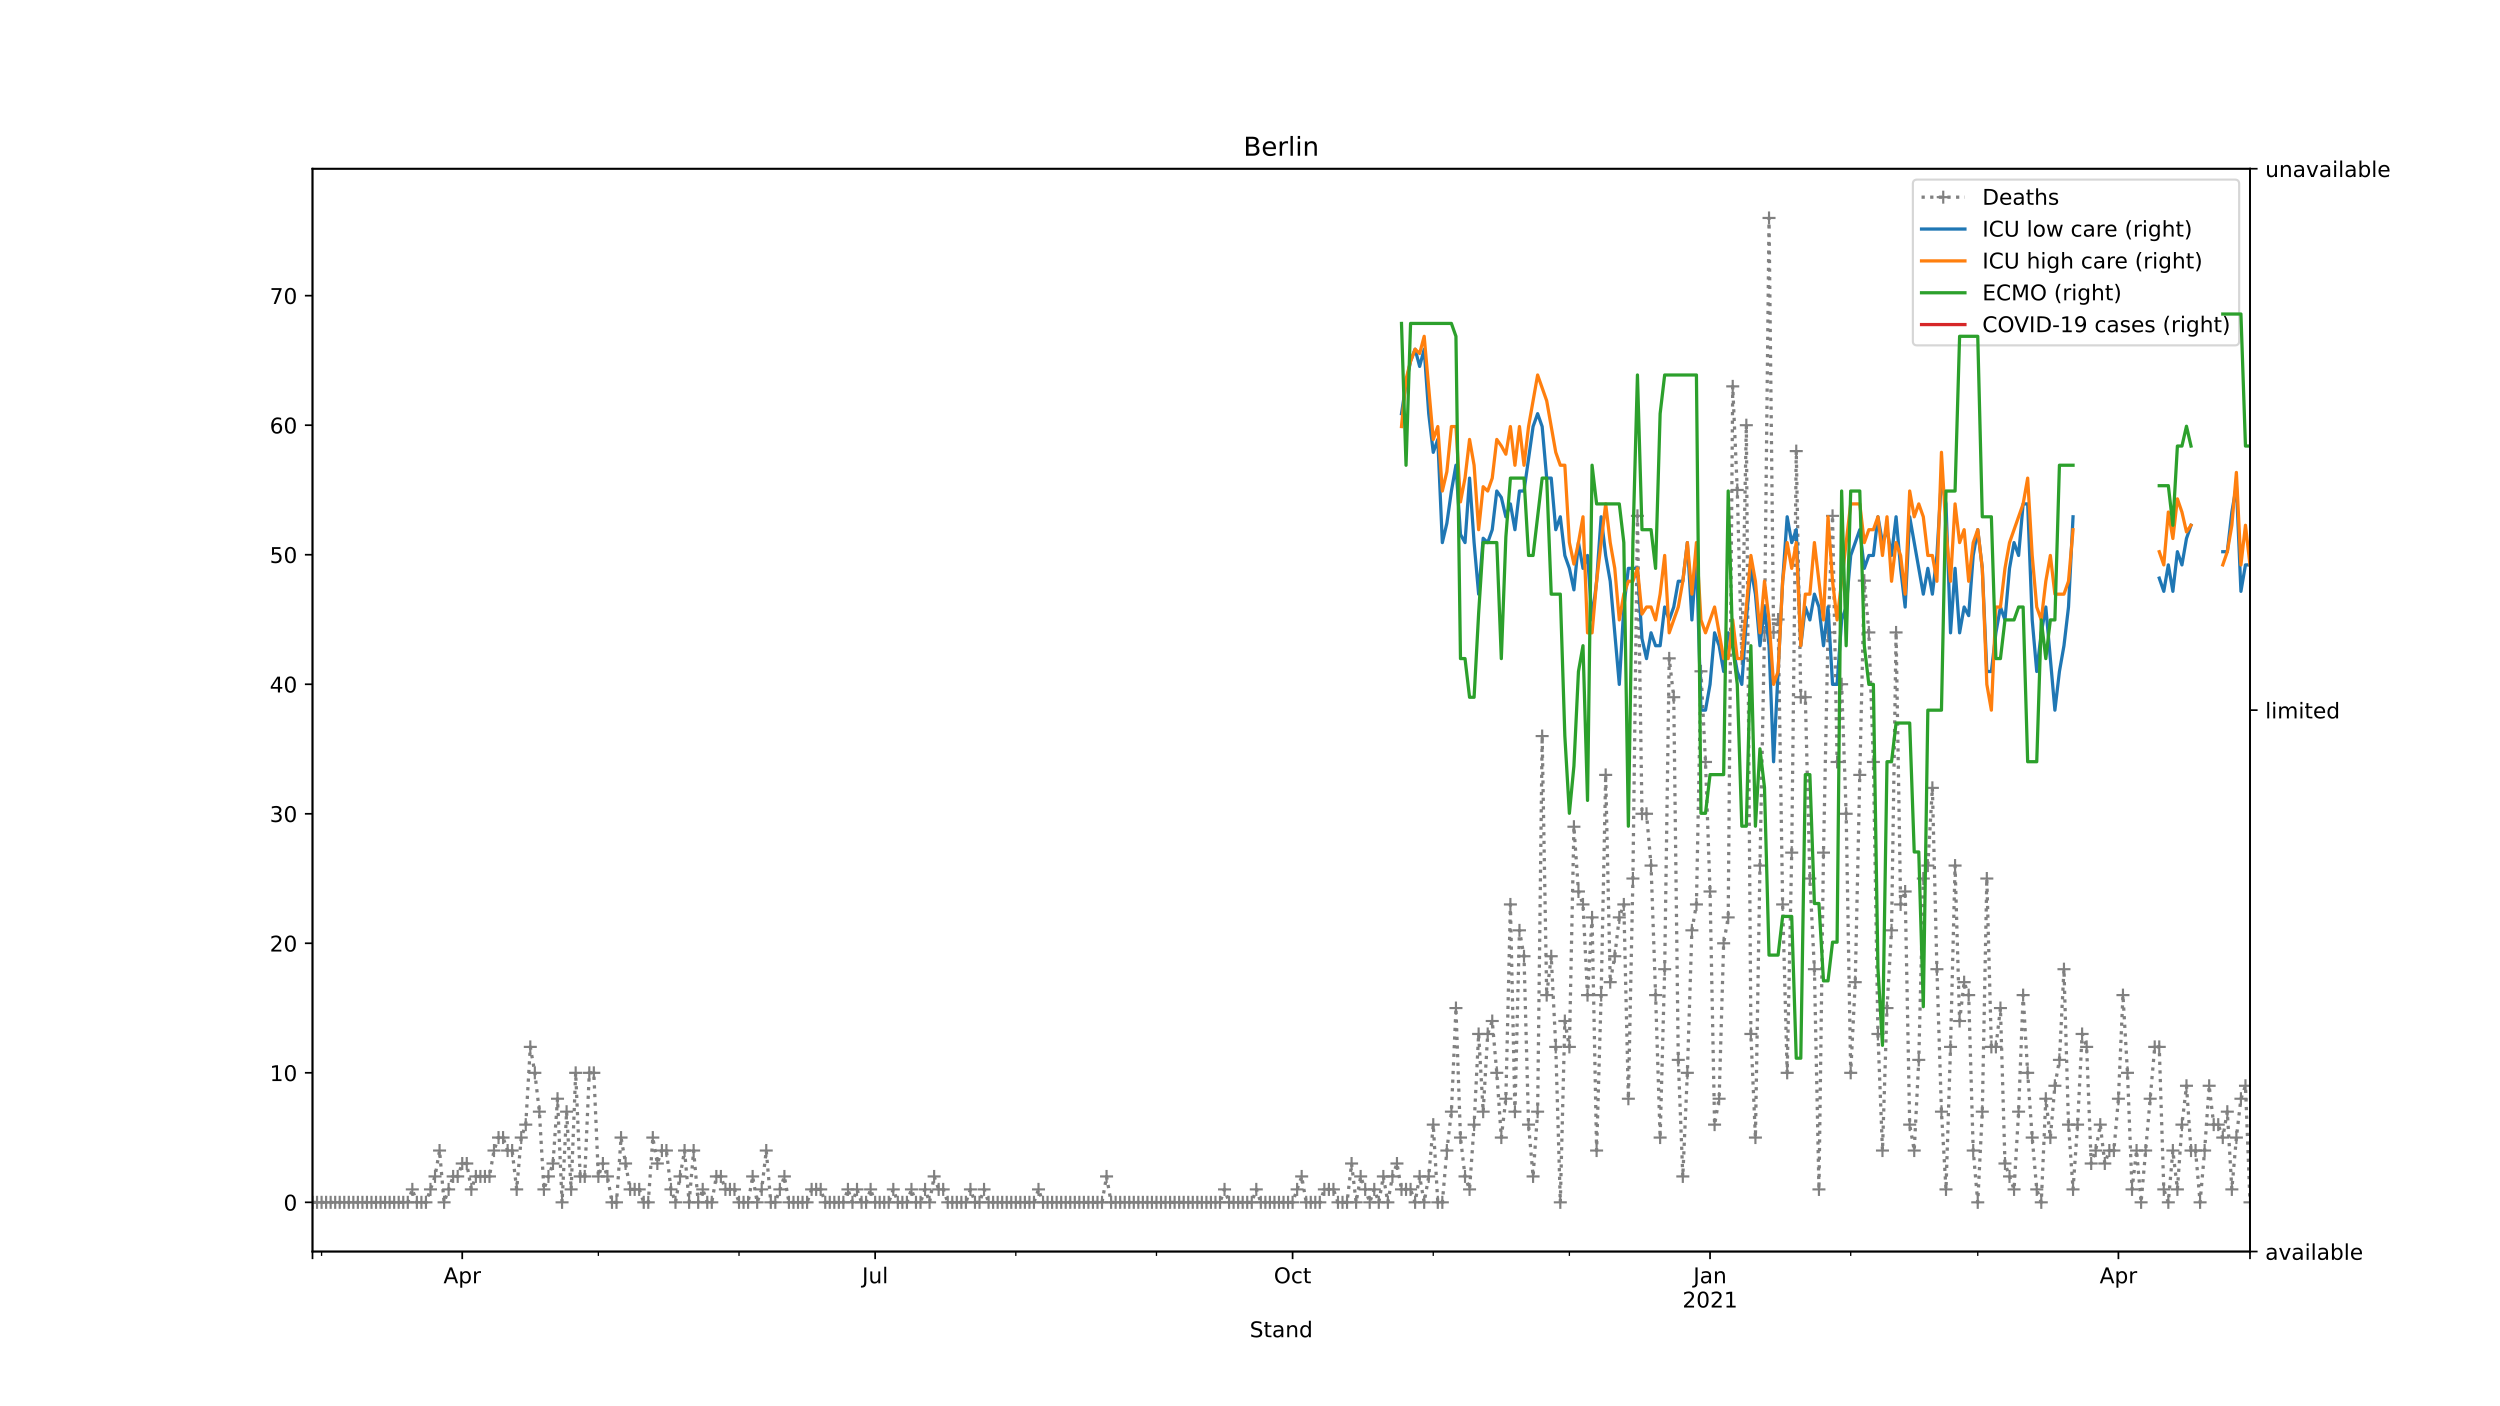 <?xml version="1.0" encoding="utf-8" standalone="no"?>
<!DOCTYPE svg PUBLIC "-//W3C//DTD SVG 1.1//EN"
  "http://www.w3.org/Graphics/SVG/1.1/DTD/svg11.dtd">
<!-- Created with matplotlib (https://matplotlib.org/) -->
<svg height="648pt" version="1.1" viewBox="0 0 1152 648" width="1152pt" xmlns="http://www.w3.org/2000/svg" xmlns:xlink="http://www.w3.org/1999/xlink">
 <defs>
  <style type="text/css">
*{stroke-linecap:butt;stroke-linejoin:round;}
  </style>
 </defs>
 <g id="figure_1">
  <g id="patch_1">
   <path d="M 0 648 
L 1152 648 
L 1152 0 
L 0 0 
z
" style="fill:#ffffff;"/>
  </g>
  <g id="axes_1">
   <g id="patch_2">
    <path d="M 144 576.72 
L 1036.8 576.72 
L 1036.8 77.76 
L 144 77.76 
z
" style="fill:#ffffff;"/>
   </g>
   <g id="matplotlib.axis_1">
    <g id="xtick_1">
     <g id="line2d_1">
      <defs>
       <path d="M 0 0 
L 0 3.5 
" id="mc71960a6e8" style="stroke:#000000;stroke-width:0.8;"/>
      </defs>
      <g>
       <use style="stroke:#000000;stroke-width:0.8;" x="144" xlink:href="#mc71960a6e8" y="576.72"/>
      </g>
     </g>
    </g>
    <g id="xtick_2">
     <g id="line2d_2">
      <g>
       <use style="stroke:#000000;stroke-width:0.8;" x="212.999" xlink:href="#mc71960a6e8" y="576.72"/>
      </g>
     </g>
     <g id="text_1">
      <!-- Apr -->
      <defs>
       <path d="M 34.188 63.188 
L 20.797 26.906 
L 47.609 26.906 
z
M 28.609 72.906 
L 39.797 72.906 
L 67.578 0 
L 57.328 0 
L 50.688 18.703 
L 17.828 18.703 
L 11.188 0 
L 0.781 0 
z
" id="DejaVuSans-65"/>
       <path d="M 18.109 8.203 
L 18.109 -20.797 
L 9.078 -20.797 
L 9.078 54.688 
L 18.109 54.688 
L 18.109 46.391 
Q 20.953 51.266 25.266 53.625 
Q 29.594 56 35.594 56 
Q 45.562 56 51.781 48.094 
Q 58.016 40.188 58.016 27.297 
Q 58.016 14.406 51.781 6.484 
Q 45.562 -1.422 35.594 -1.422 
Q 29.594 -1.422 25.266 0.953 
Q 20.953 3.328 18.109 8.203 
z
M 48.688 27.297 
Q 48.688 37.203 44.609 42.844 
Q 40.531 48.484 33.406 48.484 
Q 26.266 48.484 22.188 42.844 
Q 18.109 37.203 18.109 27.297 
Q 18.109 17.391 22.188 11.75 
Q 26.266 6.109 33.406 6.109 
Q 40.531 6.109 44.609 11.75 
Q 48.688 17.391 48.688 27.297 
z
" id="DejaVuSans-112"/>
       <path d="M 41.109 46.297 
Q 39.594 47.172 37.812 47.578 
Q 36.031 48 33.891 48 
Q 26.266 48 22.188 43.047 
Q 18.109 38.094 18.109 28.812 
L 18.109 0 
L 9.078 0 
L 9.078 54.688 
L 18.109 54.688 
L 18.109 46.188 
Q 20.953 51.172 25.484 53.578 
Q 30.031 56 36.531 56 
Q 37.453 56 38.578 55.875 
Q 39.703 55.766 41.062 55.516 
z
" id="DejaVuSans-114"/>
      </defs>
      <g transform="translate(204.349 591.318)scale(0.1 -0.1)">
       <use xlink:href="#DejaVuSans-65"/>
       <use x="68.408" xlink:href="#DejaVuSans-112"/>
       <use x="131.885" xlink:href="#DejaVuSans-114"/>
      </g>
     </g>
    </g>
    <g id="xtick_3">
     <g id="line2d_3">
      <g>
       <use style="stroke:#000000;stroke-width:0.8;" x="403.267" xlink:href="#mc71960a6e8" y="576.72"/>
      </g>
     </g>
     <g id="text_2">
      <!-- Jul -->
      <defs>
       <path d="M 9.812 72.906 
L 19.672 72.906 
L 19.672 5.078 
Q 19.672 -8.109 14.672 -14.062 
Q 9.672 -20.016 -1.422 -20.016 
L -5.172 -20.016 
L -5.172 -11.719 
L -2.094 -11.719 
Q 4.438 -11.719 7.125 -8.047 
Q 9.812 -4.391 9.812 5.078 
z
" id="DejaVuSans-74"/>
       <path d="M 8.5 21.578 
L 8.5 54.688 
L 17.484 54.688 
L 17.484 21.922 
Q 17.484 14.156 20.5 10.266 
Q 23.531 6.391 29.594 6.391 
Q 36.859 6.391 41.078 11.031 
Q 45.312 15.672 45.312 23.688 
L 45.312 54.688 
L 54.297 54.688 
L 54.297 0 
L 45.312 0 
L 45.312 8.406 
Q 42.047 3.422 37.719 1 
Q 33.406 -1.422 27.688 -1.422 
Q 18.266 -1.422 13.375 4.438 
Q 8.5 10.297 8.5 21.578 
z
M 31.109 56 
z
" id="DejaVuSans-117"/>
       <path d="M 9.422 75.984 
L 18.406 75.984 
L 18.406 0 
L 9.422 0 
z
" id="DejaVuSans-108"/>
      </defs>
      <g transform="translate(397.235 591.318)scale(0.1 -0.1)">
       <use xlink:href="#DejaVuSans-74"/>
       <use x="29.492" xlink:href="#DejaVuSans-117"/>
       <use x="92.871" xlink:href="#DejaVuSans-108"/>
      </g>
     </g>
    </g>
    <g id="xtick_4">
     <g id="line2d_4">
      <g>
       <use style="stroke:#000000;stroke-width:0.8;" x="595.627" xlink:href="#mc71960a6e8" y="576.72"/>
      </g>
     </g>
     <g id="text_3">
      <!-- Oct -->
      <defs>
       <path d="M 39.406 66.219 
Q 28.656 66.219 22.328 58.203 
Q 16.016 50.203 16.016 36.375 
Q 16.016 22.609 22.328 14.594 
Q 28.656 6.594 39.406 6.594 
Q 50.141 6.594 56.422 14.594 
Q 62.703 22.609 62.703 36.375 
Q 62.703 50.203 56.422 58.203 
Q 50.141 66.219 39.406 66.219 
z
M 39.406 74.219 
Q 54.734 74.219 63.906 63.938 
Q 73.094 53.656 73.094 36.375 
Q 73.094 19.141 63.906 8.859 
Q 54.734 -1.422 39.406 -1.422 
Q 24.031 -1.422 14.812 8.828 
Q 5.609 19.094 5.609 36.375 
Q 5.609 53.656 14.812 63.938 
Q 24.031 74.219 39.406 74.219 
z
" id="DejaVuSans-79"/>
       <path d="M 48.781 52.594 
L 48.781 44.188 
Q 44.969 46.297 41.141 47.344 
Q 37.312 48.391 33.406 48.391 
Q 24.656 48.391 19.812 42.844 
Q 14.984 37.312 14.984 27.297 
Q 14.984 17.281 19.812 11.734 
Q 24.656 6.203 33.406 6.203 
Q 37.312 6.203 41.141 7.25 
Q 44.969 8.297 48.781 10.406 
L 48.781 2.094 
Q 45.016 0.344 40.984 -0.531 
Q 36.969 -1.422 32.422 -1.422 
Q 20.062 -1.422 12.781 6.344 
Q 5.516 14.109 5.516 27.297 
Q 5.516 40.672 12.859 48.328 
Q 20.219 56 33.016 56 
Q 37.156 56 41.109 55.141 
Q 45.062 54.297 48.781 52.594 
z
" id="DejaVuSans-99"/>
       <path d="M 18.312 70.219 
L 18.312 54.688 
L 36.812 54.688 
L 36.812 47.703 
L 18.312 47.703 
L 18.312 18.016 
Q 18.312 11.328 20.141 9.422 
Q 21.969 7.516 27.594 7.516 
L 36.812 7.516 
L 36.812 0 
L 27.594 0 
Q 17.188 0 13.234 3.875 
Q 9.281 7.766 9.281 18.016 
L 9.281 47.703 
L 2.688 47.703 
L 2.688 54.688 
L 9.281 54.688 
L 9.281 70.219 
z
" id="DejaVuSans-116"/>
      </defs>
      <g transform="translate(586.982 591.318)scale(0.1 -0.1)">
       <use xlink:href="#DejaVuSans-79"/>
       <use x="78.711" xlink:href="#DejaVuSans-99"/>
       <use x="133.691" xlink:href="#DejaVuSans-116"/>
      </g>
     </g>
    </g>
    <g id="xtick_5">
     <g id="line2d_5">
      <g>
       <use style="stroke:#000000;stroke-width:0.8;" x="787.987" xlink:href="#mc71960a6e8" y="576.72"/>
      </g>
     </g>
     <g id="text_4">
      <!-- Jan -->
      <defs>
       <path d="M 34.281 27.484 
Q 23.391 27.484 19.188 25 
Q 14.984 22.516 14.984 16.5 
Q 14.984 11.719 18.141 8.906 
Q 21.297 6.109 26.703 6.109 
Q 34.188 6.109 38.703 11.406 
Q 43.219 16.703 43.219 25.484 
L 43.219 27.484 
z
M 52.203 31.203 
L 52.203 0 
L 43.219 0 
L 43.219 8.297 
Q 40.141 3.328 35.547 0.953 
Q 30.953 -1.422 24.312 -1.422 
Q 15.922 -1.422 10.953 3.297 
Q 6 8.016 6 15.922 
Q 6 25.141 12.172 29.828 
Q 18.359 34.516 30.609 34.516 
L 43.219 34.516 
L 43.219 35.406 
Q 43.219 41.609 39.141 45 
Q 35.062 48.391 27.688 48.391 
Q 23 48.391 18.547 47.266 
Q 14.109 46.141 10.016 43.891 
L 10.016 52.203 
Q 14.938 54.109 19.578 55.047 
Q 24.219 56 28.609 56 
Q 40.484 56 46.344 49.844 
Q 52.203 43.703 52.203 31.203 
z
" id="DejaVuSans-97"/>
       <path d="M 54.891 33.016 
L 54.891 0 
L 45.906 0 
L 45.906 32.719 
Q 45.906 40.484 42.875 44.328 
Q 39.844 48.188 33.797 48.188 
Q 26.516 48.188 22.312 43.547 
Q 18.109 38.922 18.109 30.906 
L 18.109 0 
L 9.078 0 
L 9.078 54.688 
L 18.109 54.688 
L 18.109 46.188 
Q 21.344 51.125 25.703 53.562 
Q 30.078 56 35.797 56 
Q 45.219 56 50.047 50.172 
Q 54.891 44.344 54.891 33.016 
z
" id="DejaVuSans-110"/>
      </defs>
      <g transform="translate(780.279 591.318)scale(0.1 -0.1)">
       <use xlink:href="#DejaVuSans-74"/>
       <use x="29.492" xlink:href="#DejaVuSans-97"/>
       <use x="90.771" xlink:href="#DejaVuSans-110"/>
      </g>
      <!-- 2021 -->
      <defs>
       <path d="M 19.188 8.297 
L 53.609 8.297 
L 53.609 0 
L 7.328 0 
L 7.328 8.297 
Q 12.938 14.109 22.625 23.891 
Q 32.328 33.688 34.812 36.531 
Q 39.547 41.844 41.422 45.531 
Q 43.312 49.219 43.312 52.781 
Q 43.312 58.594 39.234 62.25 
Q 35.156 65.922 28.609 65.922 
Q 23.969 65.922 18.812 64.312 
Q 13.672 62.703 7.812 59.422 
L 7.812 69.391 
Q 13.766 71.781 18.938 73 
Q 24.125 74.219 28.422 74.219 
Q 39.75 74.219 46.484 68.547 
Q 53.219 62.891 53.219 53.422 
Q 53.219 48.922 51.531 44.891 
Q 49.859 40.875 45.406 35.406 
Q 44.188 33.984 37.641 27.219 
Q 31.109 20.453 19.188 8.297 
z
" id="DejaVuSans-50"/>
       <path d="M 31.781 66.406 
Q 24.172 66.406 20.328 58.906 
Q 16.5 51.422 16.5 36.375 
Q 16.5 21.391 20.328 13.891 
Q 24.172 6.391 31.781 6.391 
Q 39.453 6.391 43.281 13.891 
Q 47.125 21.391 47.125 36.375 
Q 47.125 51.422 43.281 58.906 
Q 39.453 66.406 31.781 66.406 
z
M 31.781 74.219 
Q 44.047 74.219 50.516 64.516 
Q 56.984 54.828 56.984 36.375 
Q 56.984 17.969 50.516 8.266 
Q 44.047 -1.422 31.781 -1.422 
Q 19.531 -1.422 13.062 8.266 
Q 6.594 17.969 6.594 36.375 
Q 6.594 54.828 13.062 64.516 
Q 19.531 74.219 31.781 74.219 
z
" id="DejaVuSans-48"/>
       <path d="M 12.406 8.297 
L 28.516 8.297 
L 28.516 63.922 
L 10.984 60.406 
L 10.984 69.391 
L 28.422 72.906 
L 38.281 72.906 
L 38.281 8.297 
L 54.391 8.297 
L 54.391 0 
L 12.406 0 
z
" id="DejaVuSans-49"/>
      </defs>
      <g transform="translate(775.262 602.516)scale(0.1 -0.1)">
       <use xlink:href="#DejaVuSans-50"/>
       <use x="63.623" xlink:href="#DejaVuSans-48"/>
       <use x="127.246" xlink:href="#DejaVuSans-50"/>
       <use x="190.869" xlink:href="#DejaVuSans-49"/>
      </g>
     </g>
    </g>
    <g id="xtick_6">
     <g id="line2d_6">
      <g>
       <use style="stroke:#000000;stroke-width:0.8;" x="976.165" xlink:href="#mc71960a6e8" y="576.72"/>
      </g>
     </g>
     <g id="text_5">
      <!-- Apr -->
      <g transform="translate(967.515 591.318)scale(0.1 -0.1)">
       <use xlink:href="#DejaVuSans-65"/>
       <use x="68.408" xlink:href="#DejaVuSans-112"/>
       <use x="131.885" xlink:href="#DejaVuSans-114"/>
      </g>
     </g>
    </g>
    <g id="xtick_7">
     <g id="line2d_7">
      <g>
       <use style="stroke:#000000;stroke-width:0.8;" x="1036.8" xlink:href="#mc71960a6e8" y="576.72"/>
      </g>
     </g>
    </g>
    <g id="xtick_8">
     <g id="line2d_8">
      <defs>
       <path d="M 0 0 
L 0 2 
" id="m6438977b7e" style="stroke:#000000;stroke-width:0.6;"/>
      </defs>
      <g>
       <use style="stroke:#000000;stroke-width:0.6;" x="148.182" xlink:href="#m6438977b7e" y="576.72"/>
      </g>
     </g>
    </g>
    <g id="xtick_9">
     <g id="line2d_9">
      <g>
       <use style="stroke:#000000;stroke-width:0.6;" x="275.725" xlink:href="#m6438977b7e" y="576.72"/>
      </g>
     </g>
    </g>
    <g id="xtick_10">
     <g id="line2d_10">
      <g>
       <use style="stroke:#000000;stroke-width:0.6;" x="340.541" xlink:href="#m6438977b7e" y="576.72"/>
      </g>
     </g>
    </g>
    <g id="xtick_11">
     <g id="line2d_11">
      <g>
       <use style="stroke:#000000;stroke-width:0.6;" x="468.084" xlink:href="#m6438977b7e" y="576.72"/>
      </g>
     </g>
    </g>
    <g id="xtick_12">
     <g id="line2d_12">
      <g>
       <use style="stroke:#000000;stroke-width:0.6;" x="532.901" xlink:href="#m6438977b7e" y="576.72"/>
      </g>
     </g>
    </g>
    <g id="xtick_13">
     <g id="line2d_13">
      <g>
       <use style="stroke:#000000;stroke-width:0.6;" x="660.444" xlink:href="#m6438977b7e" y="576.72"/>
      </g>
     </g>
    </g>
    <g id="xtick_14">
     <g id="line2d_14">
      <g>
       <use style="stroke:#000000;stroke-width:0.6;" x="723.17" xlink:href="#m6438977b7e" y="576.72"/>
      </g>
     </g>
    </g>
    <g id="xtick_15">
     <g id="line2d_15">
      <g>
       <use style="stroke:#000000;stroke-width:0.6;" x="852.804" xlink:href="#m6438977b7e" y="576.72"/>
      </g>
     </g>
    </g>
    <g id="xtick_16">
     <g id="line2d_16">
      <g>
       <use style="stroke:#000000;stroke-width:0.6;" x="911.348" xlink:href="#m6438977b7e" y="576.72"/>
      </g>
     </g>
    </g>
    <g id="text_6">
     <!-- Stand -->
     <defs>
      <path d="M 53.516 70.516 
L 53.516 60.891 
Q 47.906 63.578 42.922 64.891 
Q 37.938 66.219 33.297 66.219 
Q 25.25 66.219 20.875 63.094 
Q 16.5 59.969 16.5 54.203 
Q 16.5 49.359 19.406 46.891 
Q 22.312 44.438 30.422 42.922 
L 36.375 41.703 
Q 47.406 39.594 52.656 34.297 
Q 57.906 29 57.906 20.125 
Q 57.906 9.516 50.797 4.047 
Q 43.703 -1.422 29.984 -1.422 
Q 24.812 -1.422 18.969 -0.25 
Q 13.141 0.922 6.891 3.219 
L 6.891 13.375 
Q 12.891 10.016 18.656 8.297 
Q 24.422 6.594 29.984 6.594 
Q 38.422 6.594 43.016 9.906 
Q 47.609 13.234 47.609 19.391 
Q 47.609 24.75 44.312 27.781 
Q 41.016 30.812 33.5 32.328 
L 27.484 33.5 
Q 16.453 35.688 11.516 40.375 
Q 6.594 45.062 6.594 53.422 
Q 6.594 63.094 13.406 68.656 
Q 20.219 74.219 32.172 74.219 
Q 37.312 74.219 42.625 73.281 
Q 47.953 72.359 53.516 70.516 
z
" id="DejaVuSans-83"/>
      <path d="M 45.406 46.391 
L 45.406 75.984 
L 54.391 75.984 
L 54.391 0 
L 45.406 0 
L 45.406 8.203 
Q 42.578 3.328 38.25 0.953 
Q 33.938 -1.422 27.875 -1.422 
Q 17.969 -1.422 11.734 6.484 
Q 5.516 14.406 5.516 27.297 
Q 5.516 40.188 11.734 48.094 
Q 17.969 56 27.875 56 
Q 33.938 56 38.25 53.625 
Q 42.578 51.266 45.406 46.391 
z
M 14.797 27.297 
Q 14.797 17.391 18.875 11.75 
Q 22.953 6.109 30.078 6.109 
Q 37.203 6.109 41.297 11.75 
Q 45.406 17.391 45.406 27.297 
Q 45.406 37.203 41.297 42.844 
Q 37.203 48.484 30.078 48.484 
Q 22.953 48.484 18.875 42.844 
Q 14.797 37.203 14.797 27.297 
z
" id="DejaVuSans-100"/>
     </defs>
     <g transform="translate(575.859 616.194)scale(0.1 -0.1)">
      <use xlink:href="#DejaVuSans-83"/>
      <use x="63.477" xlink:href="#DejaVuSans-116"/>
      <use x="102.686" xlink:href="#DejaVuSans-97"/>
      <use x="163.965" xlink:href="#DejaVuSans-110"/>
      <use x="227.344" xlink:href="#DejaVuSans-100"/>
     </g>
    </g>
   </g>
   <g id="matplotlib.axis_2">
    <g id="ytick_1">
     <g id="line2d_17">
      <defs>
       <path d="M 0 0 
L -3.5 0 
" id="m704f53ecaa" style="stroke:#000000;stroke-width:0.8;"/>
      </defs>
      <g>
       <use style="stroke:#000000;stroke-width:0.8;" x="144" xlink:href="#m704f53ecaa" y="554.04"/>
      </g>
     </g>
     <g id="text_7">
      <!-- 0 -->
      <g transform="translate(130.637 557.839)scale(0.1 -0.1)">
       <use xlink:href="#DejaVuSans-48"/>
      </g>
     </g>
    </g>
    <g id="ytick_2">
     <g id="line2d_18">
      <g>
       <use style="stroke:#000000;stroke-width:0.8;" x="144" xlink:href="#m704f53ecaa" y="494.356"/>
      </g>
     </g>
     <g id="text_8">
      <!-- 10 -->
      <g transform="translate(124.275 498.155)scale(0.1 -0.1)">
       <use xlink:href="#DejaVuSans-49"/>
       <use x="63.623" xlink:href="#DejaVuSans-48"/>
      </g>
     </g>
    </g>
    <g id="ytick_3">
     <g id="line2d_19">
      <g>
       <use style="stroke:#000000;stroke-width:0.8;" x="144" xlink:href="#m704f53ecaa" y="434.672"/>
      </g>
     </g>
     <g id="text_9">
      <!-- 20 -->
      <g transform="translate(124.275 438.471)scale(0.1 -0.1)">
       <use xlink:href="#DejaVuSans-50"/>
       <use x="63.623" xlink:href="#DejaVuSans-48"/>
      </g>
     </g>
    </g>
    <g id="ytick_4">
     <g id="line2d_20">
      <g>
       <use style="stroke:#000000;stroke-width:0.8;" x="144" xlink:href="#m704f53ecaa" y="374.987"/>
      </g>
     </g>
     <g id="text_10">
      <!-- 30 -->
      <defs>
       <path d="M 40.578 39.312 
Q 47.656 37.797 51.625 33 
Q 55.609 28.219 55.609 21.188 
Q 55.609 10.406 48.188 4.484 
Q 40.766 -1.422 27.094 -1.422 
Q 22.516 -1.422 17.656 -0.516 
Q 12.797 0.391 7.625 2.203 
L 7.625 11.719 
Q 11.719 9.328 16.594 8.109 
Q 21.484 6.891 26.812 6.891 
Q 36.078 6.891 40.938 10.547 
Q 45.797 14.203 45.797 21.188 
Q 45.797 27.641 41.281 31.266 
Q 36.766 34.906 28.719 34.906 
L 20.219 34.906 
L 20.219 43.016 
L 29.109 43.016 
Q 36.375 43.016 40.234 45.922 
Q 44.094 48.828 44.094 54.297 
Q 44.094 59.906 40.109 62.906 
Q 36.141 65.922 28.719 65.922 
Q 24.656 65.922 20.016 65.031 
Q 15.375 64.156 9.812 62.312 
L 9.812 71.094 
Q 15.438 72.656 20.344 73.438 
Q 25.25 74.219 29.594 74.219 
Q 40.828 74.219 47.359 69.109 
Q 53.906 64.016 53.906 55.328 
Q 53.906 49.266 50.438 45.094 
Q 46.969 40.922 40.578 39.312 
z
" id="DejaVuSans-51"/>
      </defs>
      <g transform="translate(124.275 378.787)scale(0.1 -0.1)">
       <use xlink:href="#DejaVuSans-51"/>
       <use x="63.623" xlink:href="#DejaVuSans-48"/>
      </g>
     </g>
    </g>
    <g id="ytick_5">
     <g id="line2d_21">
      <g>
       <use style="stroke:#000000;stroke-width:0.8;" x="144" xlink:href="#m704f53ecaa" y="315.303"/>
      </g>
     </g>
     <g id="text_11">
      <!-- 40 -->
      <defs>
       <path d="M 37.797 64.312 
L 12.891 25.391 
L 37.797 25.391 
z
M 35.203 72.906 
L 47.609 72.906 
L 47.609 25.391 
L 58.016 25.391 
L 58.016 17.188 
L 47.609 17.188 
L 47.609 0 
L 37.797 0 
L 37.797 17.188 
L 4.891 17.188 
L 4.891 26.703 
z
" id="DejaVuSans-52"/>
      </defs>
      <g transform="translate(124.275 319.102)scale(0.1 -0.1)">
       <use xlink:href="#DejaVuSans-52"/>
       <use x="63.623" xlink:href="#DejaVuSans-48"/>
      </g>
     </g>
    </g>
    <g id="ytick_6">
     <g id="line2d_22">
      <g>
       <use style="stroke:#000000;stroke-width:0.8;" x="144" xlink:href="#m704f53ecaa" y="255.619"/>
      </g>
     </g>
     <g id="text_12">
      <!-- 50 -->
      <defs>
       <path d="M 10.797 72.906 
L 49.516 72.906 
L 49.516 64.594 
L 19.828 64.594 
L 19.828 46.734 
Q 21.969 47.469 24.109 47.828 
Q 26.266 48.188 28.422 48.188 
Q 40.625 48.188 47.75 41.5 
Q 54.891 34.812 54.891 23.391 
Q 54.891 11.625 47.562 5.094 
Q 40.234 -1.422 26.906 -1.422 
Q 22.312 -1.422 17.547 -0.641 
Q 12.797 0.141 7.719 1.703 
L 7.719 11.625 
Q 12.109 9.234 16.797 8.062 
Q 21.484 6.891 26.703 6.891 
Q 35.156 6.891 40.078 11.328 
Q 45.016 15.766 45.016 23.391 
Q 45.016 31 40.078 35.438 
Q 35.156 39.891 26.703 39.891 
Q 22.75 39.891 18.812 39.016 
Q 14.891 38.141 10.797 36.281 
z
" id="DejaVuSans-53"/>
      </defs>
      <g transform="translate(124.275 259.418)scale(0.1 -0.1)">
       <use xlink:href="#DejaVuSans-53"/>
       <use x="63.623" xlink:href="#DejaVuSans-48"/>
      </g>
     </g>
    </g>
    <g id="ytick_7">
     <g id="line2d_23">
      <g>
       <use style="stroke:#000000;stroke-width:0.8;" x="144" xlink:href="#m704f53ecaa" y="195.935"/>
      </g>
     </g>
     <g id="text_13">
      <!-- 60 -->
      <defs>
       <path d="M 33.016 40.375 
Q 26.375 40.375 22.484 35.828 
Q 18.609 31.297 18.609 23.391 
Q 18.609 15.531 22.484 10.953 
Q 26.375 6.391 33.016 6.391 
Q 39.656 6.391 43.531 10.953 
Q 47.406 15.531 47.406 23.391 
Q 47.406 31.297 43.531 35.828 
Q 39.656 40.375 33.016 40.375 
z
M 52.594 71.297 
L 52.594 62.312 
Q 48.875 64.062 45.094 64.984 
Q 41.312 65.922 37.594 65.922 
Q 27.828 65.922 22.672 59.328 
Q 17.531 52.734 16.797 39.406 
Q 19.672 43.656 24.016 45.922 
Q 28.375 48.188 33.594 48.188 
Q 44.578 48.188 50.953 41.516 
Q 57.328 34.859 57.328 23.391 
Q 57.328 12.156 50.688 5.359 
Q 44.047 -1.422 33.016 -1.422 
Q 20.359 -1.422 13.672 8.266 
Q 6.984 17.969 6.984 36.375 
Q 6.984 53.656 15.188 63.938 
Q 23.391 74.219 37.203 74.219 
Q 40.922 74.219 44.703 73.484 
Q 48.484 72.75 52.594 71.297 
z
" id="DejaVuSans-54"/>
      </defs>
      <g transform="translate(124.275 199.734)scale(0.1 -0.1)">
       <use xlink:href="#DejaVuSans-54"/>
       <use x="63.623" xlink:href="#DejaVuSans-48"/>
      </g>
     </g>
    </g>
    <g id="ytick_8">
     <g id="line2d_24">
      <g>
       <use style="stroke:#000000;stroke-width:0.8;" x="144" xlink:href="#m704f53ecaa" y="136.251"/>
      </g>
     </g>
     <g id="text_14">
      <!-- 70 -->
      <defs>
       <path d="M 8.203 72.906 
L 55.078 72.906 
L 55.078 68.703 
L 28.609 0 
L 18.312 0 
L 43.219 64.594 
L 8.203 64.594 
z
" id="DejaVuSans-55"/>
      </defs>
      <g transform="translate(124.275 140.05)scale(0.1 -0.1)">
       <use xlink:href="#DejaVuSans-55"/>
       <use x="63.623" xlink:href="#DejaVuSans-48"/>
      </g>
     </g>
    </g>
   </g>
   <g id="line2d_25">
    <path clip-path="url(#p567fe5166e)" d="M 144 554.04 
L 187.908 554.04 
L 189.999 548.072 
L 192.09 554.04 
L 196.272 554.04 
L 200.453 542.103 
L 202.544 530.166 
L 204.635 554.04 
L 208.817 542.103 
L 210.908 542.103 
L 212.999 536.135 
L 215.089 536.135 
L 217.18 548.072 
L 219.271 542.103 
L 225.544 542.103 
L 227.635 530.166 
L 229.726 524.198 
L 231.816 524.198 
L 233.907 530.166 
L 235.998 530.166 
L 238.089 548.072 
L 240.18 524.198 
L 242.271 518.229 
L 244.362 482.419 
L 246.452 494.356 
L 248.543 512.261 
L 250.634 548.072 
L 254.816 536.135 
L 256.907 506.293 
L 258.998 554.04 
L 261.089 512.261 
L 263.179 548.072 
L 265.27 494.356 
L 267.361 542.103 
L 269.452 542.103 
L 271.543 494.356 
L 273.634 494.356 
L 275.725 542.103 
L 277.815 536.135 
L 279.906 542.103 
L 281.997 554.04 
L 284.088 554.04 
L 286.179 524.198 
L 290.361 548.072 
L 294.542 548.072 
L 296.633 554.04 
L 298.724 554.04 
L 300.815 524.198 
L 302.906 536.135 
L 304.997 530.166 
L 307.088 530.166 
L 309.178 548.072 
L 311.269 554.04 
L 315.451 530.166 
L 317.542 554.04 
L 319.633 530.166 
L 321.724 554.04 
L 323.815 548.072 
L 325.905 554.04 
L 327.996 554.04 
L 330.087 542.103 
L 332.178 542.103 
L 334.269 548.072 
L 338.451 548.072 
L 340.541 554.04 
L 344.723 554.04 
L 346.814 542.103 
L 348.905 554.04 
L 350.996 548.072 
L 353.087 530.166 
L 355.178 554.04 
L 357.268 554.04 
L 361.45 542.103 
L 363.541 554.04 
L 371.904 554.04 
L 373.995 548.072 
L 378.177 548.072 
L 380.268 554.04 
L 388.631 554.04 
L 390.722 548.072 
L 392.813 554.04 
L 394.904 548.072 
L 396.995 554.04 
L 399.086 554.04 
L 401.177 548.072 
L 403.267 554.04 
L 409.54 554.04 
L 411.631 548.072 
L 413.722 554.04 
L 417.904 554.04 
L 419.994 548.072 
L 422.085 554.04 
L 424.176 554.04 
L 426.267 548.072 
L 428.358 554.04 
L 430.449 542.103 
L 432.54 548.072 
L 434.63 548.072 
L 436.721 554.04 
L 445.085 554.04 
L 447.176 548.072 
L 449.267 554.04 
L 451.357 554.04 
L 453.448 548.072 
L 455.539 554.04 
L 476.448 554.04 
L 478.539 548.072 
L 480.63 554.04 
L 507.811 554.04 
L 509.902 542.103 
L 511.993 554.04 
L 562.173 554.04 
L 564.264 548.072 
L 566.355 554.04 
L 576.809 554.04 
L 578.9 548.072 
L 580.991 554.04 
L 595.627 554.04 
L 599.809 542.103 
L 601.9 554.04 
L 608.172 554.04 
L 610.263 548.072 
L 614.445 548.072 
L 616.536 554.04 
L 620.718 554.04 
L 622.808 536.135 
L 624.899 554.04 
L 626.99 542.103 
L 631.172 554.04 
L 633.263 548.072 
L 635.354 554.04 
L 637.444 542.103 
L 639.535 554.04 
L 641.626 542.103 
L 643.717 536.135 
L 645.808 548.072 
L 649.99 548.072 
L 652.081 554.04 
L 654.171 542.103 
L 656.262 554.04 
L 658.353 542.103 
L 660.444 518.229 
L 662.535 554.04 
L 664.626 554.04 
L 666.717 530.166 
L 668.807 512.261 
L 670.898 464.514 
L 672.989 524.198 
L 675.08 542.103 
L 677.171 548.072 
L 679.262 518.229 
L 681.353 476.451 
L 683.444 512.261 
L 685.534 476.451 
L 687.625 470.482 
L 689.716 494.356 
L 691.807 524.198 
L 693.898 506.293 
L 695.989 416.766 
L 698.08 512.261 
L 700.17 428.703 
L 702.261 440.64 
L 704.352 518.229 
L 706.443 542.103 
L 708.534 512.261 
L 710.625 339.177 
L 712.716 458.545 
L 714.807 440.64 
L 716.897 482.419 
L 718.988 554.04 
L 721.079 470.482 
L 723.17 482.419 
L 725.261 380.956 
L 727.352 410.798 
L 729.443 416.766 
L 731.533 458.545 
L 733.624 422.735 
L 735.715 530.166 
L 737.806 458.545 
L 739.897 357.082 
L 741.988 452.577 
L 744.079 440.64 
L 746.17 422.735 
L 748.26 416.766 
L 750.351 506.293 
L 752.442 404.829 
L 754.533 237.714 
L 756.624 374.987 
L 758.715 374.987 
L 760.806 398.861 
L 762.896 458.545 
L 764.987 524.198 
L 767.078 446.608 
L 769.169 303.366 
L 771.26 321.272 
L 773.351 488.387 
L 775.442 542.103 
L 777.533 494.356 
L 779.623 428.703 
L 781.714 416.766 
L 783.805 309.335 
L 785.896 351.114 
L 787.987 410.798 
L 790.078 518.229 
L 792.169 506.293 
L 794.259 434.672 
L 796.35 422.735 
L 798.441 178.029 
L 800.532 225.777 
L 802.623 303.366 
L 804.714 195.935 
L 806.805 476.451 
L 808.896 524.198 
L 810.986 398.861 
L 813.077 291.429 
L 815.168 100.44 
L 817.259 291.429 
L 819.35 285.461 
L 821.441 416.766 
L 823.532 494.356 
L 825.622 392.893 
L 827.713 207.872 
L 829.804 321.272 
L 831.895 321.272 
L 833.986 404.829 
L 836.077 446.608 
L 838.168 548.072 
L 840.259 392.893 
L 842.349 291.429 
L 844.44 237.714 
L 846.531 351.114 
L 848.622 315.303 
L 850.713 374.987 
L 852.804 494.356 
L 854.895 452.577 
L 856.985 357.082 
L 859.076 267.556 
L 861.167 291.429 
L 863.258 351.114 
L 865.349 476.451 
L 867.44 530.166 
L 869.531 464.514 
L 871.622 428.703 
L 873.712 291.429 
L 875.803 416.766 
L 877.894 410.798 
L 879.985 518.229 
L 882.076 530.166 
L 884.167 488.387 
L 886.258 404.829 
L 888.348 398.861 
L 890.439 363.051 
L 892.53 446.608 
L 894.621 512.261 
L 896.712 548.072 
L 898.803 482.419 
L 900.894 398.861 
L 902.985 470.482 
L 905.075 452.577 
L 907.166 458.545 
L 909.257 530.166 
L 911.348 554.04 
L 913.439 512.261 
L 915.53 404.829 
L 917.621 482.419 
L 919.711 482.419 
L 921.802 464.514 
L 923.893 536.135 
L 928.075 548.072 
L 930.166 512.261 
L 932.257 458.545 
L 934.348 494.356 
L 936.438 524.198 
L 938.529 548.072 
L 940.62 554.04 
L 942.711 506.293 
L 944.802 524.198 
L 946.893 500.324 
L 948.984 488.387 
L 951.074 446.608 
L 953.165 518.229 
L 955.256 548.072 
L 957.347 518.229 
L 959.438 476.451 
L 961.529 482.419 
L 963.62 536.135 
L 965.711 530.166 
L 967.801 518.229 
L 969.892 536.135 
L 971.983 530.166 
L 974.074 530.166 
L 976.165 506.293 
L 978.256 458.545 
L 980.347 494.356 
L 982.437 548.072 
L 984.528 530.166 
L 986.619 554.04 
L 992.892 482.419 
L 994.983 482.419 
L 997.074 548.072 
L 999.164 554.04 
L 1001.255 530.166 
L 1003.346 548.072 
L 1005.437 518.229 
L 1007.528 500.324 
L 1009.619 530.166 
L 1011.71 530.166 
L 1013.8 554.04 
L 1015.891 530.166 
L 1017.982 500.324 
L 1020.073 518.229 
L 1022.164 518.229 
L 1024.255 524.198 
L 1026.346 512.261 
L 1028.437 548.072 
L 1030.527 524.198 
L 1032.618 506.293 
L 1034.709 500.324 
L 1036.8 554.04 
L 1036.8 554.04 
" style="fill:none;stroke:#808080;stroke-dasharray:1.5,2.475;stroke-dashoffset:0;stroke-width:1.5;"/>
    <defs>
     <path d="M -3 0 
L 3 0 
M 0 3 
L 0 -3 
" id="m39cc09105c" style="stroke:#808080;"/>
    </defs>
    <g clip-path="url(#p567fe5166e)">
     <use style="fill:#808080;stroke:#808080;" x="144" xlink:href="#m39cc09105c" y="554.04"/>
     <use style="fill:#808080;stroke:#808080;" x="146.091" xlink:href="#m39cc09105c" y="554.04"/>
     <use style="fill:#808080;stroke:#808080;" x="148.182" xlink:href="#m39cc09105c" y="554.04"/>
     <use style="fill:#808080;stroke:#808080;" x="150.273" xlink:href="#m39cc09105c" y="554.04"/>
     <use style="fill:#808080;stroke:#808080;" x="152.363" xlink:href="#m39cc09105c" y="554.04"/>
     <use style="fill:#808080;stroke:#808080;" x="154.454" xlink:href="#m39cc09105c" y="554.04"/>
     <use style="fill:#808080;stroke:#808080;" x="156.545" xlink:href="#m39cc09105c" y="554.04"/>
     <use style="fill:#808080;stroke:#808080;" x="158.636" xlink:href="#m39cc09105c" y="554.04"/>
     <use style="fill:#808080;stroke:#808080;" x="160.727" xlink:href="#m39cc09105c" y="554.04"/>
     <use style="fill:#808080;stroke:#808080;" x="162.818" xlink:href="#m39cc09105c" y="554.04"/>
     <use style="fill:#808080;stroke:#808080;" x="164.909" xlink:href="#m39cc09105c" y="554.04"/>
     <use style="fill:#808080;stroke:#808080;" x="167" xlink:href="#m39cc09105c" y="554.04"/>
     <use style="fill:#808080;stroke:#808080;" x="169.09" xlink:href="#m39cc09105c" y="554.04"/>
     <use style="fill:#808080;stroke:#808080;" x="171.181" xlink:href="#m39cc09105c" y="554.04"/>
     <use style="fill:#808080;stroke:#808080;" x="173.272" xlink:href="#m39cc09105c" y="554.04"/>
     <use style="fill:#808080;stroke:#808080;" x="175.363" xlink:href="#m39cc09105c" y="554.04"/>
     <use style="fill:#808080;stroke:#808080;" x="177.454" xlink:href="#m39cc09105c" y="554.04"/>
     <use style="fill:#808080;stroke:#808080;" x="179.545" xlink:href="#m39cc09105c" y="554.04"/>
     <use style="fill:#808080;stroke:#808080;" x="181.636" xlink:href="#m39cc09105c" y="554.04"/>
     <use style="fill:#808080;stroke:#808080;" x="183.726" xlink:href="#m39cc09105c" y="554.04"/>
     <use style="fill:#808080;stroke:#808080;" x="185.817" xlink:href="#m39cc09105c" y="554.04"/>
     <use style="fill:#808080;stroke:#808080;" x="187.908" xlink:href="#m39cc09105c" y="554.04"/>
     <use style="fill:#808080;stroke:#808080;" x="189.999" xlink:href="#m39cc09105c" y="548.072"/>
     <use style="fill:#808080;stroke:#808080;" x="192.09" xlink:href="#m39cc09105c" y="554.04"/>
     <use style="fill:#808080;stroke:#808080;" x="194.181" xlink:href="#m39cc09105c" y="554.04"/>
     <use style="fill:#808080;stroke:#808080;" x="196.272" xlink:href="#m39cc09105c" y="554.04"/>
     <use style="fill:#808080;stroke:#808080;" x="198.363" xlink:href="#m39cc09105c" y="548.072"/>
     <use style="fill:#808080;stroke:#808080;" x="200.453" xlink:href="#m39cc09105c" y="542.103"/>
     <use style="fill:#808080;stroke:#808080;" x="202.544" xlink:href="#m39cc09105c" y="530.166"/>
     <use style="fill:#808080;stroke:#808080;" x="204.635" xlink:href="#m39cc09105c" y="554.04"/>
     <use style="fill:#808080;stroke:#808080;" x="206.726" xlink:href="#m39cc09105c" y="548.072"/>
     <use style="fill:#808080;stroke:#808080;" x="208.817" xlink:href="#m39cc09105c" y="542.103"/>
     <use style="fill:#808080;stroke:#808080;" x="210.908" xlink:href="#m39cc09105c" y="542.103"/>
     <use style="fill:#808080;stroke:#808080;" x="212.999" xlink:href="#m39cc09105c" y="536.135"/>
     <use style="fill:#808080;stroke:#808080;" x="215.089" xlink:href="#m39cc09105c" y="536.135"/>
     <use style="fill:#808080;stroke:#808080;" x="217.18" xlink:href="#m39cc09105c" y="548.072"/>
     <use style="fill:#808080;stroke:#808080;" x="219.271" xlink:href="#m39cc09105c" y="542.103"/>
     <use style="fill:#808080;stroke:#808080;" x="221.362" xlink:href="#m39cc09105c" y="542.103"/>
     <use style="fill:#808080;stroke:#808080;" x="223.453" xlink:href="#m39cc09105c" y="542.103"/>
     <use style="fill:#808080;stroke:#808080;" x="225.544" xlink:href="#m39cc09105c" y="542.103"/>
     <use style="fill:#808080;stroke:#808080;" x="227.635" xlink:href="#m39cc09105c" y="530.166"/>
     <use style="fill:#808080;stroke:#808080;" x="229.726" xlink:href="#m39cc09105c" y="524.198"/>
     <use style="fill:#808080;stroke:#808080;" x="231.816" xlink:href="#m39cc09105c" y="524.198"/>
     <use style="fill:#808080;stroke:#808080;" x="233.907" xlink:href="#m39cc09105c" y="530.166"/>
     <use style="fill:#808080;stroke:#808080;" x="235.998" xlink:href="#m39cc09105c" y="530.166"/>
     <use style="fill:#808080;stroke:#808080;" x="238.089" xlink:href="#m39cc09105c" y="548.072"/>
     <use style="fill:#808080;stroke:#808080;" x="240.18" xlink:href="#m39cc09105c" y="524.198"/>
     <use style="fill:#808080;stroke:#808080;" x="242.271" xlink:href="#m39cc09105c" y="518.229"/>
     <use style="fill:#808080;stroke:#808080;" x="244.362" xlink:href="#m39cc09105c" y="482.419"/>
     <use style="fill:#808080;stroke:#808080;" x="246.452" xlink:href="#m39cc09105c" y="494.356"/>
     <use style="fill:#808080;stroke:#808080;" x="248.543" xlink:href="#m39cc09105c" y="512.261"/>
     <use style="fill:#808080;stroke:#808080;" x="250.634" xlink:href="#m39cc09105c" y="548.072"/>
     <use style="fill:#808080;stroke:#808080;" x="252.725" xlink:href="#m39cc09105c" y="542.103"/>
     <use style="fill:#808080;stroke:#808080;" x="254.816" xlink:href="#m39cc09105c" y="536.135"/>
     <use style="fill:#808080;stroke:#808080;" x="256.907" xlink:href="#m39cc09105c" y="506.293"/>
     <use style="fill:#808080;stroke:#808080;" x="258.998" xlink:href="#m39cc09105c" y="554.04"/>
     <use style="fill:#808080;stroke:#808080;" x="261.089" xlink:href="#m39cc09105c" y="512.261"/>
     <use style="fill:#808080;stroke:#808080;" x="263.179" xlink:href="#m39cc09105c" y="548.072"/>
     <use style="fill:#808080;stroke:#808080;" x="265.27" xlink:href="#m39cc09105c" y="494.356"/>
     <use style="fill:#808080;stroke:#808080;" x="267.361" xlink:href="#m39cc09105c" y="542.103"/>
     <use style="fill:#808080;stroke:#808080;" x="269.452" xlink:href="#m39cc09105c" y="542.103"/>
     <use style="fill:#808080;stroke:#808080;" x="271.543" xlink:href="#m39cc09105c" y="494.356"/>
     <use style="fill:#808080;stroke:#808080;" x="273.634" xlink:href="#m39cc09105c" y="494.356"/>
     <use style="fill:#808080;stroke:#808080;" x="275.725" xlink:href="#m39cc09105c" y="542.103"/>
     <use style="fill:#808080;stroke:#808080;" x="277.815" xlink:href="#m39cc09105c" y="536.135"/>
     <use style="fill:#808080;stroke:#808080;" x="279.906" xlink:href="#m39cc09105c" y="542.103"/>
     <use style="fill:#808080;stroke:#808080;" x="281.997" xlink:href="#m39cc09105c" y="554.04"/>
     <use style="fill:#808080;stroke:#808080;" x="284.088" xlink:href="#m39cc09105c" y="554.04"/>
     <use style="fill:#808080;stroke:#808080;" x="286.179" xlink:href="#m39cc09105c" y="524.198"/>
     <use style="fill:#808080;stroke:#808080;" x="288.27" xlink:href="#m39cc09105c" y="536.135"/>
     <use style="fill:#808080;stroke:#808080;" x="290.361" xlink:href="#m39cc09105c" y="548.072"/>
     <use style="fill:#808080;stroke:#808080;" x="292.452" xlink:href="#m39cc09105c" y="548.072"/>
     <use style="fill:#808080;stroke:#808080;" x="294.542" xlink:href="#m39cc09105c" y="548.072"/>
     <use style="fill:#808080;stroke:#808080;" x="296.633" xlink:href="#m39cc09105c" y="554.04"/>
     <use style="fill:#808080;stroke:#808080;" x="298.724" xlink:href="#m39cc09105c" y="554.04"/>
     <use style="fill:#808080;stroke:#808080;" x="300.815" xlink:href="#m39cc09105c" y="524.198"/>
     <use style="fill:#808080;stroke:#808080;" x="302.906" xlink:href="#m39cc09105c" y="536.135"/>
     <use style="fill:#808080;stroke:#808080;" x="304.997" xlink:href="#m39cc09105c" y="530.166"/>
     <use style="fill:#808080;stroke:#808080;" x="307.088" xlink:href="#m39cc09105c" y="530.166"/>
     <use style="fill:#808080;stroke:#808080;" x="309.178" xlink:href="#m39cc09105c" y="548.072"/>
     <use style="fill:#808080;stroke:#808080;" x="311.269" xlink:href="#m39cc09105c" y="554.04"/>
     <use style="fill:#808080;stroke:#808080;" x="313.36" xlink:href="#m39cc09105c" y="542.103"/>
     <use style="fill:#808080;stroke:#808080;" x="315.451" xlink:href="#m39cc09105c" y="530.166"/>
     <use style="fill:#808080;stroke:#808080;" x="317.542" xlink:href="#m39cc09105c" y="554.04"/>
     <use style="fill:#808080;stroke:#808080;" x="319.633" xlink:href="#m39cc09105c" y="530.166"/>
     <use style="fill:#808080;stroke:#808080;" x="321.724" xlink:href="#m39cc09105c" y="554.04"/>
     <use style="fill:#808080;stroke:#808080;" x="323.815" xlink:href="#m39cc09105c" y="548.072"/>
     <use style="fill:#808080;stroke:#808080;" x="325.905" xlink:href="#m39cc09105c" y="554.04"/>
     <use style="fill:#808080;stroke:#808080;" x="327.996" xlink:href="#m39cc09105c" y="554.04"/>
     <use style="fill:#808080;stroke:#808080;" x="330.087" xlink:href="#m39cc09105c" y="542.103"/>
     <use style="fill:#808080;stroke:#808080;" x="332.178" xlink:href="#m39cc09105c" y="542.103"/>
     <use style="fill:#808080;stroke:#808080;" x="334.269" xlink:href="#m39cc09105c" y="548.072"/>
     <use style="fill:#808080;stroke:#808080;" x="336.36" xlink:href="#m39cc09105c" y="548.072"/>
     <use style="fill:#808080;stroke:#808080;" x="338.451" xlink:href="#m39cc09105c" y="548.072"/>
     <use style="fill:#808080;stroke:#808080;" x="340.541" xlink:href="#m39cc09105c" y="554.04"/>
     <use style="fill:#808080;stroke:#808080;" x="342.632" xlink:href="#m39cc09105c" y="554.04"/>
     <use style="fill:#808080;stroke:#808080;" x="344.723" xlink:href="#m39cc09105c" y="554.04"/>
     <use style="fill:#808080;stroke:#808080;" x="346.814" xlink:href="#m39cc09105c" y="542.103"/>
     <use style="fill:#808080;stroke:#808080;" x="348.905" xlink:href="#m39cc09105c" y="554.04"/>
     <use style="fill:#808080;stroke:#808080;" x="350.996" xlink:href="#m39cc09105c" y="548.072"/>
     <use style="fill:#808080;stroke:#808080;" x="353.087" xlink:href="#m39cc09105c" y="530.166"/>
     <use style="fill:#808080;stroke:#808080;" x="355.178" xlink:href="#m39cc09105c" y="554.04"/>
     <use style="fill:#808080;stroke:#808080;" x="357.268" xlink:href="#m39cc09105c" y="554.04"/>
     <use style="fill:#808080;stroke:#808080;" x="359.359" xlink:href="#m39cc09105c" y="548.072"/>
     <use style="fill:#808080;stroke:#808080;" x="361.45" xlink:href="#m39cc09105c" y="542.103"/>
     <use style="fill:#808080;stroke:#808080;" x="363.541" xlink:href="#m39cc09105c" y="554.04"/>
     <use style="fill:#808080;stroke:#808080;" x="365.632" xlink:href="#m39cc09105c" y="554.04"/>
     <use style="fill:#808080;stroke:#808080;" x="367.723" xlink:href="#m39cc09105c" y="554.04"/>
     <use style="fill:#808080;stroke:#808080;" x="369.814" xlink:href="#m39cc09105c" y="554.04"/>
     <use style="fill:#808080;stroke:#808080;" x="371.904" xlink:href="#m39cc09105c" y="554.04"/>
     <use style="fill:#808080;stroke:#808080;" x="373.995" xlink:href="#m39cc09105c" y="548.072"/>
     <use style="fill:#808080;stroke:#808080;" x="376.086" xlink:href="#m39cc09105c" y="548.072"/>
     <use style="fill:#808080;stroke:#808080;" x="378.177" xlink:href="#m39cc09105c" y="548.072"/>
     <use style="fill:#808080;stroke:#808080;" x="380.268" xlink:href="#m39cc09105c" y="554.04"/>
     <use style="fill:#808080;stroke:#808080;" x="382.359" xlink:href="#m39cc09105c" y="554.04"/>
     <use style="fill:#808080;stroke:#808080;" x="384.45" xlink:href="#m39cc09105c" y="554.04"/>
     <use style="fill:#808080;stroke:#808080;" x="386.541" xlink:href="#m39cc09105c" y="554.04"/>
     <use style="fill:#808080;stroke:#808080;" x="388.631" xlink:href="#m39cc09105c" y="554.04"/>
     <use style="fill:#808080;stroke:#808080;" x="390.722" xlink:href="#m39cc09105c" y="548.072"/>
     <use style="fill:#808080;stroke:#808080;" x="392.813" xlink:href="#m39cc09105c" y="554.04"/>
     <use style="fill:#808080;stroke:#808080;" x="394.904" xlink:href="#m39cc09105c" y="548.072"/>
     <use style="fill:#808080;stroke:#808080;" x="396.995" xlink:href="#m39cc09105c" y="554.04"/>
     <use style="fill:#808080;stroke:#808080;" x="399.086" xlink:href="#m39cc09105c" y="554.04"/>
     <use style="fill:#808080;stroke:#808080;" x="401.177" xlink:href="#m39cc09105c" y="548.072"/>
     <use style="fill:#808080;stroke:#808080;" x="403.267" xlink:href="#m39cc09105c" y="554.04"/>
     <use style="fill:#808080;stroke:#808080;" x="405.358" xlink:href="#m39cc09105c" y="554.04"/>
     <use style="fill:#808080;stroke:#808080;" x="407.449" xlink:href="#m39cc09105c" y="554.04"/>
     <use style="fill:#808080;stroke:#808080;" x="409.54" xlink:href="#m39cc09105c" y="554.04"/>
     <use style="fill:#808080;stroke:#808080;" x="411.631" xlink:href="#m39cc09105c" y="548.072"/>
     <use style="fill:#808080;stroke:#808080;" x="413.722" xlink:href="#m39cc09105c" y="554.04"/>
     <use style="fill:#808080;stroke:#808080;" x="415.813" xlink:href="#m39cc09105c" y="554.04"/>
     <use style="fill:#808080;stroke:#808080;" x="417.904" xlink:href="#m39cc09105c" y="554.04"/>
     <use style="fill:#808080;stroke:#808080;" x="419.994" xlink:href="#m39cc09105c" y="548.072"/>
     <use style="fill:#808080;stroke:#808080;" x="422.085" xlink:href="#m39cc09105c" y="554.04"/>
     <use style="fill:#808080;stroke:#808080;" x="424.176" xlink:href="#m39cc09105c" y="554.04"/>
     <use style="fill:#808080;stroke:#808080;" x="426.267" xlink:href="#m39cc09105c" y="548.072"/>
     <use style="fill:#808080;stroke:#808080;" x="428.358" xlink:href="#m39cc09105c" y="554.04"/>
     <use style="fill:#808080;stroke:#808080;" x="430.449" xlink:href="#m39cc09105c" y="542.103"/>
     <use style="fill:#808080;stroke:#808080;" x="432.54" xlink:href="#m39cc09105c" y="548.072"/>
     <use style="fill:#808080;stroke:#808080;" x="434.63" xlink:href="#m39cc09105c" y="548.072"/>
     <use style="fill:#808080;stroke:#808080;" x="436.721" xlink:href="#m39cc09105c" y="554.04"/>
     <use style="fill:#808080;stroke:#808080;" x="438.812" xlink:href="#m39cc09105c" y="554.04"/>
     <use style="fill:#808080;stroke:#808080;" x="440.903" xlink:href="#m39cc09105c" y="554.04"/>
     <use style="fill:#808080;stroke:#808080;" x="442.994" xlink:href="#m39cc09105c" y="554.04"/>
     <use style="fill:#808080;stroke:#808080;" x="445.085" xlink:href="#m39cc09105c" y="554.04"/>
     <use style="fill:#808080;stroke:#808080;" x="447.176" xlink:href="#m39cc09105c" y="548.072"/>
     <use style="fill:#808080;stroke:#808080;" x="449.267" xlink:href="#m39cc09105c" y="554.04"/>
     <use style="fill:#808080;stroke:#808080;" x="451.357" xlink:href="#m39cc09105c" y="554.04"/>
     <use style="fill:#808080;stroke:#808080;" x="453.448" xlink:href="#m39cc09105c" y="548.072"/>
     <use style="fill:#808080;stroke:#808080;" x="455.539" xlink:href="#m39cc09105c" y="554.04"/>
     <use style="fill:#808080;stroke:#808080;" x="457.63" xlink:href="#m39cc09105c" y="554.04"/>
     <use style="fill:#808080;stroke:#808080;" x="459.721" xlink:href="#m39cc09105c" y="554.04"/>
     <use style="fill:#808080;stroke:#808080;" x="461.812" xlink:href="#m39cc09105c" y="554.04"/>
     <use style="fill:#808080;stroke:#808080;" x="463.903" xlink:href="#m39cc09105c" y="554.04"/>
     <use style="fill:#808080;stroke:#808080;" x="465.993" xlink:href="#m39cc09105c" y="554.04"/>
     <use style="fill:#808080;stroke:#808080;" x="468.084" xlink:href="#m39cc09105c" y="554.04"/>
     <use style="fill:#808080;stroke:#808080;" x="470.175" xlink:href="#m39cc09105c" y="554.04"/>
     <use style="fill:#808080;stroke:#808080;" x="472.266" xlink:href="#m39cc09105c" y="554.04"/>
     <use style="fill:#808080;stroke:#808080;" x="474.357" xlink:href="#m39cc09105c" y="554.04"/>
     <use style="fill:#808080;stroke:#808080;" x="476.448" xlink:href="#m39cc09105c" y="554.04"/>
     <use style="fill:#808080;stroke:#808080;" x="478.539" xlink:href="#m39cc09105c" y="548.072"/>
     <use style="fill:#808080;stroke:#808080;" x="480.63" xlink:href="#m39cc09105c" y="554.04"/>
     <use style="fill:#808080;stroke:#808080;" x="482.72" xlink:href="#m39cc09105c" y="554.04"/>
     <use style="fill:#808080;stroke:#808080;" x="484.811" xlink:href="#m39cc09105c" y="554.04"/>
     <use style="fill:#808080;stroke:#808080;" x="486.902" xlink:href="#m39cc09105c" y="554.04"/>
     <use style="fill:#808080;stroke:#808080;" x="488.993" xlink:href="#m39cc09105c" y="554.04"/>
     <use style="fill:#808080;stroke:#808080;" x="491.084" xlink:href="#m39cc09105c" y="554.04"/>
     <use style="fill:#808080;stroke:#808080;" x="493.175" xlink:href="#m39cc09105c" y="554.04"/>
     <use style="fill:#808080;stroke:#808080;" x="495.266" xlink:href="#m39cc09105c" y="554.04"/>
     <use style="fill:#808080;stroke:#808080;" x="497.356" xlink:href="#m39cc09105c" y="554.04"/>
     <use style="fill:#808080;stroke:#808080;" x="499.447" xlink:href="#m39cc09105c" y="554.04"/>
     <use style="fill:#808080;stroke:#808080;" x="501.538" xlink:href="#m39cc09105c" y="554.04"/>
     <use style="fill:#808080;stroke:#808080;" x="503.629" xlink:href="#m39cc09105c" y="554.04"/>
     <use style="fill:#808080;stroke:#808080;" x="505.72" xlink:href="#m39cc09105c" y="554.04"/>
     <use style="fill:#808080;stroke:#808080;" x="507.811" xlink:href="#m39cc09105c" y="554.04"/>
     <use style="fill:#808080;stroke:#808080;" x="509.902" xlink:href="#m39cc09105c" y="542.103"/>
     <use style="fill:#808080;stroke:#808080;" x="511.993" xlink:href="#m39cc09105c" y="554.04"/>
     <use style="fill:#808080;stroke:#808080;" x="514.083" xlink:href="#m39cc09105c" y="554.04"/>
     <use style="fill:#808080;stroke:#808080;" x="516.174" xlink:href="#m39cc09105c" y="554.04"/>
     <use style="fill:#808080;stroke:#808080;" x="518.265" xlink:href="#m39cc09105c" y="554.04"/>
     <use style="fill:#808080;stroke:#808080;" x="520.356" xlink:href="#m39cc09105c" y="554.04"/>
     <use style="fill:#808080;stroke:#808080;" x="522.447" xlink:href="#m39cc09105c" y="554.04"/>
     <use style="fill:#808080;stroke:#808080;" x="524.538" xlink:href="#m39cc09105c" y="554.04"/>
     <use style="fill:#808080;stroke:#808080;" x="526.629" xlink:href="#m39cc09105c" y="554.04"/>
     <use style="fill:#808080;stroke:#808080;" x="528.719" xlink:href="#m39cc09105c" y="554.04"/>
     <use style="fill:#808080;stroke:#808080;" x="530.81" xlink:href="#m39cc09105c" y="554.04"/>
     <use style="fill:#808080;stroke:#808080;" x="532.901" xlink:href="#m39cc09105c" y="554.04"/>
     <use style="fill:#808080;stroke:#808080;" x="534.992" xlink:href="#m39cc09105c" y="554.04"/>
     <use style="fill:#808080;stroke:#808080;" x="537.083" xlink:href="#m39cc09105c" y="554.04"/>
     <use style="fill:#808080;stroke:#808080;" x="539.174" xlink:href="#m39cc09105c" y="554.04"/>
     <use style="fill:#808080;stroke:#808080;" x="541.265" xlink:href="#m39cc09105c" y="554.04"/>
     <use style="fill:#808080;stroke:#808080;" x="543.356" xlink:href="#m39cc09105c" y="554.04"/>
     <use style="fill:#808080;stroke:#808080;" x="545.446" xlink:href="#m39cc09105c" y="554.04"/>
     <use style="fill:#808080;stroke:#808080;" x="547.537" xlink:href="#m39cc09105c" y="554.04"/>
     <use style="fill:#808080;stroke:#808080;" x="549.628" xlink:href="#m39cc09105c" y="554.04"/>
     <use style="fill:#808080;stroke:#808080;" x="551.719" xlink:href="#m39cc09105c" y="554.04"/>
     <use style="fill:#808080;stroke:#808080;" x="553.81" xlink:href="#m39cc09105c" y="554.04"/>
     <use style="fill:#808080;stroke:#808080;" x="555.901" xlink:href="#m39cc09105c" y="554.04"/>
     <use style="fill:#808080;stroke:#808080;" x="557.992" xlink:href="#m39cc09105c" y="554.04"/>
     <use style="fill:#808080;stroke:#808080;" x="560.082" xlink:href="#m39cc09105c" y="554.04"/>
     <use style="fill:#808080;stroke:#808080;" x="562.173" xlink:href="#m39cc09105c" y="554.04"/>
     <use style="fill:#808080;stroke:#808080;" x="564.264" xlink:href="#m39cc09105c" y="548.072"/>
     <use style="fill:#808080;stroke:#808080;" x="566.355" xlink:href="#m39cc09105c" y="554.04"/>
     <use style="fill:#808080;stroke:#808080;" x="568.446" xlink:href="#m39cc09105c" y="554.04"/>
     <use style="fill:#808080;stroke:#808080;" x="570.537" xlink:href="#m39cc09105c" y="554.04"/>
     <use style="fill:#808080;stroke:#808080;" x="572.628" xlink:href="#m39cc09105c" y="554.04"/>
     <use style="fill:#808080;stroke:#808080;" x="574.719" xlink:href="#m39cc09105c" y="554.04"/>
     <use style="fill:#808080;stroke:#808080;" x="576.809" xlink:href="#m39cc09105c" y="554.04"/>
     <use style="fill:#808080;stroke:#808080;" x="578.9" xlink:href="#m39cc09105c" y="548.072"/>
     <use style="fill:#808080;stroke:#808080;" x="580.991" xlink:href="#m39cc09105c" y="554.04"/>
     <use style="fill:#808080;stroke:#808080;" x="583.082" xlink:href="#m39cc09105c" y="554.04"/>
     <use style="fill:#808080;stroke:#808080;" x="585.173" xlink:href="#m39cc09105c" y="554.04"/>
     <use style="fill:#808080;stroke:#808080;" x="587.264" xlink:href="#m39cc09105c" y="554.04"/>
     <use style="fill:#808080;stroke:#808080;" x="589.355" xlink:href="#m39cc09105c" y="554.04"/>
     <use style="fill:#808080;stroke:#808080;" x="591.445" xlink:href="#m39cc09105c" y="554.04"/>
     <use style="fill:#808080;stroke:#808080;" x="593.536" xlink:href="#m39cc09105c" y="554.04"/>
     <use style="fill:#808080;stroke:#808080;" x="595.627" xlink:href="#m39cc09105c" y="554.04"/>
     <use style="fill:#808080;stroke:#808080;" x="597.718" xlink:href="#m39cc09105c" y="548.072"/>
     <use style="fill:#808080;stroke:#808080;" x="599.809" xlink:href="#m39cc09105c" y="542.103"/>
     <use style="fill:#808080;stroke:#808080;" x="601.9" xlink:href="#m39cc09105c" y="554.04"/>
     <use style="fill:#808080;stroke:#808080;" x="603.991" xlink:href="#m39cc09105c" y="554.04"/>
     <use style="fill:#808080;stroke:#808080;" x="606.081" xlink:href="#m39cc09105c" y="554.04"/>
     <use style="fill:#808080;stroke:#808080;" x="608.172" xlink:href="#m39cc09105c" y="554.04"/>
     <use style="fill:#808080;stroke:#808080;" x="610.263" xlink:href="#m39cc09105c" y="548.072"/>
     <use style="fill:#808080;stroke:#808080;" x="612.354" xlink:href="#m39cc09105c" y="548.072"/>
     <use style="fill:#808080;stroke:#808080;" x="614.445" xlink:href="#m39cc09105c" y="548.072"/>
     <use style="fill:#808080;stroke:#808080;" x="616.536" xlink:href="#m39cc09105c" y="554.04"/>
     <use style="fill:#808080;stroke:#808080;" x="618.627" xlink:href="#m39cc09105c" y="554.04"/>
     <use style="fill:#808080;stroke:#808080;" x="620.718" xlink:href="#m39cc09105c" y="554.04"/>
     <use style="fill:#808080;stroke:#808080;" x="622.808" xlink:href="#m39cc09105c" y="536.135"/>
     <use style="fill:#808080;stroke:#808080;" x="624.899" xlink:href="#m39cc09105c" y="554.04"/>
     <use style="fill:#808080;stroke:#808080;" x="626.99" xlink:href="#m39cc09105c" y="542.103"/>
     <use style="fill:#808080;stroke:#808080;" x="629.081" xlink:href="#m39cc09105c" y="548.072"/>
     <use style="fill:#808080;stroke:#808080;" x="631.172" xlink:href="#m39cc09105c" y="554.04"/>
     <use style="fill:#808080;stroke:#808080;" x="633.263" xlink:href="#m39cc09105c" y="548.072"/>
     <use style="fill:#808080;stroke:#808080;" x="635.354" xlink:href="#m39cc09105c" y="554.04"/>
     <use style="fill:#808080;stroke:#808080;" x="637.444" xlink:href="#m39cc09105c" y="542.103"/>
     <use style="fill:#808080;stroke:#808080;" x="639.535" xlink:href="#m39cc09105c" y="554.04"/>
     <use style="fill:#808080;stroke:#808080;" x="641.626" xlink:href="#m39cc09105c" y="542.103"/>
     <use style="fill:#808080;stroke:#808080;" x="643.717" xlink:href="#m39cc09105c" y="536.135"/>
     <use style="fill:#808080;stroke:#808080;" x="645.808" xlink:href="#m39cc09105c" y="548.072"/>
     <use style="fill:#808080;stroke:#808080;" x="647.899" xlink:href="#m39cc09105c" y="548.072"/>
     <use style="fill:#808080;stroke:#808080;" x="649.99" xlink:href="#m39cc09105c" y="548.072"/>
     <use style="fill:#808080;stroke:#808080;" x="652.081" xlink:href="#m39cc09105c" y="554.04"/>
     <use style="fill:#808080;stroke:#808080;" x="654.171" xlink:href="#m39cc09105c" y="542.103"/>
     <use style="fill:#808080;stroke:#808080;" x="656.262" xlink:href="#m39cc09105c" y="554.04"/>
     <use style="fill:#808080;stroke:#808080;" x="658.353" xlink:href="#m39cc09105c" y="542.103"/>
     <use style="fill:#808080;stroke:#808080;" x="660.444" xlink:href="#m39cc09105c" y="518.229"/>
     <use style="fill:#808080;stroke:#808080;" x="662.535" xlink:href="#m39cc09105c" y="554.04"/>
     <use style="fill:#808080;stroke:#808080;" x="664.626" xlink:href="#m39cc09105c" y="554.04"/>
     <use style="fill:#808080;stroke:#808080;" x="666.717" xlink:href="#m39cc09105c" y="530.166"/>
     <use style="fill:#808080;stroke:#808080;" x="668.807" xlink:href="#m39cc09105c" y="512.261"/>
     <use style="fill:#808080;stroke:#808080;" x="670.898" xlink:href="#m39cc09105c" y="464.514"/>
     <use style="fill:#808080;stroke:#808080;" x="672.989" xlink:href="#m39cc09105c" y="524.198"/>
     <use style="fill:#808080;stroke:#808080;" x="675.08" xlink:href="#m39cc09105c" y="542.103"/>
     <use style="fill:#808080;stroke:#808080;" x="677.171" xlink:href="#m39cc09105c" y="548.072"/>
     <use style="fill:#808080;stroke:#808080;" x="679.262" xlink:href="#m39cc09105c" y="518.229"/>
     <use style="fill:#808080;stroke:#808080;" x="681.353" xlink:href="#m39cc09105c" y="476.451"/>
     <use style="fill:#808080;stroke:#808080;" x="683.444" xlink:href="#m39cc09105c" y="512.261"/>
     <use style="fill:#808080;stroke:#808080;" x="685.534" xlink:href="#m39cc09105c" y="476.451"/>
     <use style="fill:#808080;stroke:#808080;" x="687.625" xlink:href="#m39cc09105c" y="470.482"/>
     <use style="fill:#808080;stroke:#808080;" x="689.716" xlink:href="#m39cc09105c" y="494.356"/>
     <use style="fill:#808080;stroke:#808080;" x="691.807" xlink:href="#m39cc09105c" y="524.198"/>
     <use style="fill:#808080;stroke:#808080;" x="693.898" xlink:href="#m39cc09105c" y="506.293"/>
     <use style="fill:#808080;stroke:#808080;" x="695.989" xlink:href="#m39cc09105c" y="416.766"/>
     <use style="fill:#808080;stroke:#808080;" x="698.08" xlink:href="#m39cc09105c" y="512.261"/>
     <use style="fill:#808080;stroke:#808080;" x="700.17" xlink:href="#m39cc09105c" y="428.703"/>
     <use style="fill:#808080;stroke:#808080;" x="702.261" xlink:href="#m39cc09105c" y="440.64"/>
     <use style="fill:#808080;stroke:#808080;" x="704.352" xlink:href="#m39cc09105c" y="518.229"/>
     <use style="fill:#808080;stroke:#808080;" x="706.443" xlink:href="#m39cc09105c" y="542.103"/>
     <use style="fill:#808080;stroke:#808080;" x="708.534" xlink:href="#m39cc09105c" y="512.261"/>
     <use style="fill:#808080;stroke:#808080;" x="710.625" xlink:href="#m39cc09105c" y="339.177"/>
     <use style="fill:#808080;stroke:#808080;" x="712.716" xlink:href="#m39cc09105c" y="458.545"/>
     <use style="fill:#808080;stroke:#808080;" x="714.807" xlink:href="#m39cc09105c" y="440.64"/>
     <use style="fill:#808080;stroke:#808080;" x="716.897" xlink:href="#m39cc09105c" y="482.419"/>
     <use style="fill:#808080;stroke:#808080;" x="718.988" xlink:href="#m39cc09105c" y="554.04"/>
     <use style="fill:#808080;stroke:#808080;" x="721.079" xlink:href="#m39cc09105c" y="470.482"/>
     <use style="fill:#808080;stroke:#808080;" x="723.17" xlink:href="#m39cc09105c" y="482.419"/>
     <use style="fill:#808080;stroke:#808080;" x="725.261" xlink:href="#m39cc09105c" y="380.956"/>
     <use style="fill:#808080;stroke:#808080;" x="727.352" xlink:href="#m39cc09105c" y="410.798"/>
     <use style="fill:#808080;stroke:#808080;" x="729.443" xlink:href="#m39cc09105c" y="416.766"/>
     <use style="fill:#808080;stroke:#808080;" x="731.533" xlink:href="#m39cc09105c" y="458.545"/>
     <use style="fill:#808080;stroke:#808080;" x="733.624" xlink:href="#m39cc09105c" y="422.735"/>
     <use style="fill:#808080;stroke:#808080;" x="735.715" xlink:href="#m39cc09105c" y="530.166"/>
     <use style="fill:#808080;stroke:#808080;" x="737.806" xlink:href="#m39cc09105c" y="458.545"/>
     <use style="fill:#808080;stroke:#808080;" x="739.897" xlink:href="#m39cc09105c" y="357.082"/>
     <use style="fill:#808080;stroke:#808080;" x="741.988" xlink:href="#m39cc09105c" y="452.577"/>
     <use style="fill:#808080;stroke:#808080;" x="744.079" xlink:href="#m39cc09105c" y="440.64"/>
     <use style="fill:#808080;stroke:#808080;" x="746.17" xlink:href="#m39cc09105c" y="422.735"/>
     <use style="fill:#808080;stroke:#808080;" x="748.26" xlink:href="#m39cc09105c" y="416.766"/>
     <use style="fill:#808080;stroke:#808080;" x="750.351" xlink:href="#m39cc09105c" y="506.293"/>
     <use style="fill:#808080;stroke:#808080;" x="752.442" xlink:href="#m39cc09105c" y="404.829"/>
     <use style="fill:#808080;stroke:#808080;" x="754.533" xlink:href="#m39cc09105c" y="237.714"/>
     <use style="fill:#808080;stroke:#808080;" x="756.624" xlink:href="#m39cc09105c" y="374.987"/>
     <use style="fill:#808080;stroke:#808080;" x="758.715" xlink:href="#m39cc09105c" y="374.987"/>
     <use style="fill:#808080;stroke:#808080;" x="760.806" xlink:href="#m39cc09105c" y="398.861"/>
     <use style="fill:#808080;stroke:#808080;" x="762.896" xlink:href="#m39cc09105c" y="458.545"/>
     <use style="fill:#808080;stroke:#808080;" x="764.987" xlink:href="#m39cc09105c" y="524.198"/>
     <use style="fill:#808080;stroke:#808080;" x="767.078" xlink:href="#m39cc09105c" y="446.608"/>
     <use style="fill:#808080;stroke:#808080;" x="769.169" xlink:href="#m39cc09105c" y="303.366"/>
     <use style="fill:#808080;stroke:#808080;" x="771.26" xlink:href="#m39cc09105c" y="321.272"/>
     <use style="fill:#808080;stroke:#808080;" x="773.351" xlink:href="#m39cc09105c" y="488.387"/>
     <use style="fill:#808080;stroke:#808080;" x="775.442" xlink:href="#m39cc09105c" y="542.103"/>
     <use style="fill:#808080;stroke:#808080;" x="777.533" xlink:href="#m39cc09105c" y="494.356"/>
     <use style="fill:#808080;stroke:#808080;" x="779.623" xlink:href="#m39cc09105c" y="428.703"/>
     <use style="fill:#808080;stroke:#808080;" x="781.714" xlink:href="#m39cc09105c" y="416.766"/>
     <use style="fill:#808080;stroke:#808080;" x="783.805" xlink:href="#m39cc09105c" y="309.335"/>
     <use style="fill:#808080;stroke:#808080;" x="785.896" xlink:href="#m39cc09105c" y="351.114"/>
     <use style="fill:#808080;stroke:#808080;" x="787.987" xlink:href="#m39cc09105c" y="410.798"/>
     <use style="fill:#808080;stroke:#808080;" x="790.078" xlink:href="#m39cc09105c" y="518.229"/>
     <use style="fill:#808080;stroke:#808080;" x="792.169" xlink:href="#m39cc09105c" y="506.293"/>
     <use style="fill:#808080;stroke:#808080;" x="794.259" xlink:href="#m39cc09105c" y="434.672"/>
     <use style="fill:#808080;stroke:#808080;" x="796.35" xlink:href="#m39cc09105c" y="422.735"/>
     <use style="fill:#808080;stroke:#808080;" x="798.441" xlink:href="#m39cc09105c" y="178.029"/>
     <use style="fill:#808080;stroke:#808080;" x="800.532" xlink:href="#m39cc09105c" y="225.777"/>
     <use style="fill:#808080;stroke:#808080;" x="802.623" xlink:href="#m39cc09105c" y="303.366"/>
     <use style="fill:#808080;stroke:#808080;" x="804.714" xlink:href="#m39cc09105c" y="195.935"/>
     <use style="fill:#808080;stroke:#808080;" x="806.805" xlink:href="#m39cc09105c" y="476.451"/>
     <use style="fill:#808080;stroke:#808080;" x="808.896" xlink:href="#m39cc09105c" y="524.198"/>
     <use style="fill:#808080;stroke:#808080;" x="810.986" xlink:href="#m39cc09105c" y="398.861"/>
     <use style="fill:#808080;stroke:#808080;" x="813.077" xlink:href="#m39cc09105c" y="291.429"/>
     <use style="fill:#808080;stroke:#808080;" x="815.168" xlink:href="#m39cc09105c" y="100.44"/>
     <use style="fill:#808080;stroke:#808080;" x="817.259" xlink:href="#m39cc09105c" y="291.429"/>
     <use style="fill:#808080;stroke:#808080;" x="819.35" xlink:href="#m39cc09105c" y="285.461"/>
     <use style="fill:#808080;stroke:#808080;" x="821.441" xlink:href="#m39cc09105c" y="416.766"/>
     <use style="fill:#808080;stroke:#808080;" x="823.532" xlink:href="#m39cc09105c" y="494.356"/>
     <use style="fill:#808080;stroke:#808080;" x="825.622" xlink:href="#m39cc09105c" y="392.893"/>
     <use style="fill:#808080;stroke:#808080;" x="827.713" xlink:href="#m39cc09105c" y="207.872"/>
     <use style="fill:#808080;stroke:#808080;" x="829.804" xlink:href="#m39cc09105c" y="321.272"/>
     <use style="fill:#808080;stroke:#808080;" x="831.895" xlink:href="#m39cc09105c" y="321.272"/>
     <use style="fill:#808080;stroke:#808080;" x="833.986" xlink:href="#m39cc09105c" y="404.829"/>
     <use style="fill:#808080;stroke:#808080;" x="836.077" xlink:href="#m39cc09105c" y="446.608"/>
     <use style="fill:#808080;stroke:#808080;" x="838.168" xlink:href="#m39cc09105c" y="548.072"/>
     <use style="fill:#808080;stroke:#808080;" x="840.259" xlink:href="#m39cc09105c" y="392.893"/>
     <use style="fill:#808080;stroke:#808080;" x="842.349" xlink:href="#m39cc09105c" y="291.429"/>
     <use style="fill:#808080;stroke:#808080;" x="844.44" xlink:href="#m39cc09105c" y="237.714"/>
     <use style="fill:#808080;stroke:#808080;" x="846.531" xlink:href="#m39cc09105c" y="351.114"/>
     <use style="fill:#808080;stroke:#808080;" x="848.622" xlink:href="#m39cc09105c" y="315.303"/>
     <use style="fill:#808080;stroke:#808080;" x="850.713" xlink:href="#m39cc09105c" y="374.987"/>
     <use style="fill:#808080;stroke:#808080;" x="852.804" xlink:href="#m39cc09105c" y="494.356"/>
     <use style="fill:#808080;stroke:#808080;" x="854.895" xlink:href="#m39cc09105c" y="452.577"/>
     <use style="fill:#808080;stroke:#808080;" x="856.985" xlink:href="#m39cc09105c" y="357.082"/>
     <use style="fill:#808080;stroke:#808080;" x="859.076" xlink:href="#m39cc09105c" y="267.556"/>
     <use style="fill:#808080;stroke:#808080;" x="861.167" xlink:href="#m39cc09105c" y="291.429"/>
     <use style="fill:#808080;stroke:#808080;" x="863.258" xlink:href="#m39cc09105c" y="351.114"/>
     <use style="fill:#808080;stroke:#808080;" x="865.349" xlink:href="#m39cc09105c" y="476.451"/>
     <use style="fill:#808080;stroke:#808080;" x="867.44" xlink:href="#m39cc09105c" y="530.166"/>
     <use style="fill:#808080;stroke:#808080;" x="869.531" xlink:href="#m39cc09105c" y="464.514"/>
     <use style="fill:#808080;stroke:#808080;" x="871.622" xlink:href="#m39cc09105c" y="428.703"/>
     <use style="fill:#808080;stroke:#808080;" x="873.712" xlink:href="#m39cc09105c" y="291.429"/>
     <use style="fill:#808080;stroke:#808080;" x="875.803" xlink:href="#m39cc09105c" y="416.766"/>
     <use style="fill:#808080;stroke:#808080;" x="877.894" xlink:href="#m39cc09105c" y="410.798"/>
     <use style="fill:#808080;stroke:#808080;" x="879.985" xlink:href="#m39cc09105c" y="518.229"/>
     <use style="fill:#808080;stroke:#808080;" x="882.076" xlink:href="#m39cc09105c" y="530.166"/>
     <use style="fill:#808080;stroke:#808080;" x="884.167" xlink:href="#m39cc09105c" y="488.387"/>
     <use style="fill:#808080;stroke:#808080;" x="886.258" xlink:href="#m39cc09105c" y="404.829"/>
     <use style="fill:#808080;stroke:#808080;" x="888.348" xlink:href="#m39cc09105c" y="398.861"/>
     <use style="fill:#808080;stroke:#808080;" x="890.439" xlink:href="#m39cc09105c" y="363.051"/>
     <use style="fill:#808080;stroke:#808080;" x="892.53" xlink:href="#m39cc09105c" y="446.608"/>
     <use style="fill:#808080;stroke:#808080;" x="894.621" xlink:href="#m39cc09105c" y="512.261"/>
     <use style="fill:#808080;stroke:#808080;" x="896.712" xlink:href="#m39cc09105c" y="548.072"/>
     <use style="fill:#808080;stroke:#808080;" x="898.803" xlink:href="#m39cc09105c" y="482.419"/>
     <use style="fill:#808080;stroke:#808080;" x="900.894" xlink:href="#m39cc09105c" y="398.861"/>
     <use style="fill:#808080;stroke:#808080;" x="902.985" xlink:href="#m39cc09105c" y="470.482"/>
     <use style="fill:#808080;stroke:#808080;" x="905.075" xlink:href="#m39cc09105c" y="452.577"/>
     <use style="fill:#808080;stroke:#808080;" x="907.166" xlink:href="#m39cc09105c" y="458.545"/>
     <use style="fill:#808080;stroke:#808080;" x="909.257" xlink:href="#m39cc09105c" y="530.166"/>
     <use style="fill:#808080;stroke:#808080;" x="911.348" xlink:href="#m39cc09105c" y="554.04"/>
     <use style="fill:#808080;stroke:#808080;" x="913.439" xlink:href="#m39cc09105c" y="512.261"/>
     <use style="fill:#808080;stroke:#808080;" x="915.53" xlink:href="#m39cc09105c" y="404.829"/>
     <use style="fill:#808080;stroke:#808080;" x="917.621" xlink:href="#m39cc09105c" y="482.419"/>
     <use style="fill:#808080;stroke:#808080;" x="919.711" xlink:href="#m39cc09105c" y="482.419"/>
     <use style="fill:#808080;stroke:#808080;" x="921.802" xlink:href="#m39cc09105c" y="464.514"/>
     <use style="fill:#808080;stroke:#808080;" x="923.893" xlink:href="#m39cc09105c" y="536.135"/>
     <use style="fill:#808080;stroke:#808080;" x="925.984" xlink:href="#m39cc09105c" y="542.103"/>
     <use style="fill:#808080;stroke:#808080;" x="928.075" xlink:href="#m39cc09105c" y="548.072"/>
     <use style="fill:#808080;stroke:#808080;" x="930.166" xlink:href="#m39cc09105c" y="512.261"/>
     <use style="fill:#808080;stroke:#808080;" x="932.257" xlink:href="#m39cc09105c" y="458.545"/>
     <use style="fill:#808080;stroke:#808080;" x="934.348" xlink:href="#m39cc09105c" y="494.356"/>
     <use style="fill:#808080;stroke:#808080;" x="936.438" xlink:href="#m39cc09105c" y="524.198"/>
     <use style="fill:#808080;stroke:#808080;" x="938.529" xlink:href="#m39cc09105c" y="548.072"/>
     <use style="fill:#808080;stroke:#808080;" x="940.62" xlink:href="#m39cc09105c" y="554.04"/>
     <use style="fill:#808080;stroke:#808080;" x="942.711" xlink:href="#m39cc09105c" y="506.293"/>
     <use style="fill:#808080;stroke:#808080;" x="944.802" xlink:href="#m39cc09105c" y="524.198"/>
     <use style="fill:#808080;stroke:#808080;" x="946.893" xlink:href="#m39cc09105c" y="500.324"/>
     <use style="fill:#808080;stroke:#808080;" x="948.984" xlink:href="#m39cc09105c" y="488.387"/>
     <use style="fill:#808080;stroke:#808080;" x="951.074" xlink:href="#m39cc09105c" y="446.608"/>
     <use style="fill:#808080;stroke:#808080;" x="953.165" xlink:href="#m39cc09105c" y="518.229"/>
     <use style="fill:#808080;stroke:#808080;" x="955.256" xlink:href="#m39cc09105c" y="548.072"/>
     <use style="fill:#808080;stroke:#808080;" x="957.347" xlink:href="#m39cc09105c" y="518.229"/>
     <use style="fill:#808080;stroke:#808080;" x="959.438" xlink:href="#m39cc09105c" y="476.451"/>
     <use style="fill:#808080;stroke:#808080;" x="961.529" xlink:href="#m39cc09105c" y="482.419"/>
     <use style="fill:#808080;stroke:#808080;" x="963.62" xlink:href="#m39cc09105c" y="536.135"/>
     <use style="fill:#808080;stroke:#808080;" x="965.711" xlink:href="#m39cc09105c" y="530.166"/>
     <use style="fill:#808080;stroke:#808080;" x="967.801" xlink:href="#m39cc09105c" y="518.229"/>
     <use style="fill:#808080;stroke:#808080;" x="969.892" xlink:href="#m39cc09105c" y="536.135"/>
     <use style="fill:#808080;stroke:#808080;" x="971.983" xlink:href="#m39cc09105c" y="530.166"/>
     <use style="fill:#808080;stroke:#808080;" x="974.074" xlink:href="#m39cc09105c" y="530.166"/>
     <use style="fill:#808080;stroke:#808080;" x="976.165" xlink:href="#m39cc09105c" y="506.293"/>
     <use style="fill:#808080;stroke:#808080;" x="978.256" xlink:href="#m39cc09105c" y="458.545"/>
     <use style="fill:#808080;stroke:#808080;" x="980.347" xlink:href="#m39cc09105c" y="494.356"/>
     <use style="fill:#808080;stroke:#808080;" x="982.437" xlink:href="#m39cc09105c" y="548.072"/>
     <use style="fill:#808080;stroke:#808080;" x="984.528" xlink:href="#m39cc09105c" y="530.166"/>
     <use style="fill:#808080;stroke:#808080;" x="986.619" xlink:href="#m39cc09105c" y="554.04"/>
     <use style="fill:#808080;stroke:#808080;" x="988.71" xlink:href="#m39cc09105c" y="530.166"/>
     <use style="fill:#808080;stroke:#808080;" x="990.801" xlink:href="#m39cc09105c" y="506.293"/>
     <use style="fill:#808080;stroke:#808080;" x="992.892" xlink:href="#m39cc09105c" y="482.419"/>
     <use style="fill:#808080;stroke:#808080;" x="994.983" xlink:href="#m39cc09105c" y="482.419"/>
     <use style="fill:#808080;stroke:#808080;" x="997.074" xlink:href="#m39cc09105c" y="548.072"/>
     <use style="fill:#808080;stroke:#808080;" x="999.164" xlink:href="#m39cc09105c" y="554.04"/>
     <use style="fill:#808080;stroke:#808080;" x="1001.255" xlink:href="#m39cc09105c" y="530.166"/>
     <use style="fill:#808080;stroke:#808080;" x="1003.346" xlink:href="#m39cc09105c" y="548.072"/>
     <use style="fill:#808080;stroke:#808080;" x="1005.437" xlink:href="#m39cc09105c" y="518.229"/>
     <use style="fill:#808080;stroke:#808080;" x="1007.528" xlink:href="#m39cc09105c" y="500.324"/>
     <use style="fill:#808080;stroke:#808080;" x="1009.619" xlink:href="#m39cc09105c" y="530.166"/>
     <use style="fill:#808080;stroke:#808080;" x="1011.71" xlink:href="#m39cc09105c" y="530.166"/>
     <use style="fill:#808080;stroke:#808080;" x="1013.8" xlink:href="#m39cc09105c" y="554.04"/>
     <use style="fill:#808080;stroke:#808080;" x="1015.891" xlink:href="#m39cc09105c" y="530.166"/>
     <use style="fill:#808080;stroke:#808080;" x="1017.982" xlink:href="#m39cc09105c" y="500.324"/>
     <use style="fill:#808080;stroke:#808080;" x="1020.073" xlink:href="#m39cc09105c" y="518.229"/>
     <use style="fill:#808080;stroke:#808080;" x="1022.164" xlink:href="#m39cc09105c" y="518.229"/>
     <use style="fill:#808080;stroke:#808080;" x="1024.255" xlink:href="#m39cc09105c" y="524.198"/>
     <use style="fill:#808080;stroke:#808080;" x="1026.346" xlink:href="#m39cc09105c" y="512.261"/>
     <use style="fill:#808080;stroke:#808080;" x="1028.437" xlink:href="#m39cc09105c" y="548.072"/>
     <use style="fill:#808080;stroke:#808080;" x="1030.527" xlink:href="#m39cc09105c" y="524.198"/>
     <use style="fill:#808080;stroke:#808080;" x="1032.618" xlink:href="#m39cc09105c" y="506.293"/>
     <use style="fill:#808080;stroke:#808080;" x="1034.709" xlink:href="#m39cc09105c" y="500.324"/>
     <use style="fill:#808080;stroke:#808080;" x="1036.8" xlink:href="#m39cc09105c" y="554.04"/>
    </g>
   </g>
   <g id="patch_3">
    <path d="M 144 576.72 
L 144 77.76 
" style="fill:none;stroke:#000000;stroke-linecap:square;stroke-linejoin:miter;stroke-width:0.8;"/>
   </g>
   <g id="patch_4">
    <path d="M 1036.8 576.72 
L 1036.8 77.76 
" style="fill:none;stroke:#000000;stroke-linecap:square;stroke-linejoin:miter;stroke-width:0.8;"/>
   </g>
   <g id="patch_5">
    <path d="M 144 576.72 
L 1036.8 576.72 
" style="fill:none;stroke:#000000;stroke-linecap:square;stroke-linejoin:miter;stroke-width:0.8;"/>
   </g>
   <g id="patch_6">
    <path d="M 144 77.76 
L 1036.8 77.76 
" style="fill:none;stroke:#000000;stroke-linecap:square;stroke-linejoin:miter;stroke-width:0.8;"/>
   </g>
   <g id="legend_1">
    <g id="patch_7">
     <path d="M 883.444 159.151 
L 1029.8 159.151 
Q 1031.8 159.151 1031.8 157.151 
L 1031.8 84.76 
Q 1031.8 82.76 1029.8 82.76 
L 883.444 82.76 
Q 881.444 82.76 881.444 84.76 
L 881.444 157.151 
Q 881.444 159.151 883.444 159.151 
z
" style="fill:#ffffff;opacity:0.8;stroke:#cccccc;stroke-linejoin:miter;"/>
    </g>
    <g id="line2d_26">
     <path d="M 885.444 90.858 
L 905.444 90.858 
" style="fill:none;stroke:#808080;stroke-dasharray:1.5,2.475;stroke-dashoffset:0;stroke-width:1.5;"/>
    </g>
    <g id="line2d_27">
     <g>
      <use style="fill:#808080;stroke:#808080;" x="895.444" xlink:href="#m39cc09105c" y="90.858"/>
     </g>
    </g>
    <g id="text_15">
     <!-- Deaths -->
     <defs>
      <path d="M 19.672 64.797 
L 19.672 8.109 
L 31.594 8.109 
Q 46.688 8.109 53.688 14.938 
Q 60.688 21.781 60.688 36.531 
Q 60.688 51.172 53.688 57.984 
Q 46.688 64.797 31.594 64.797 
z
M 9.812 72.906 
L 30.078 72.906 
Q 51.266 72.906 61.172 64.094 
Q 71.094 55.281 71.094 36.531 
Q 71.094 17.672 61.125 8.828 
Q 51.172 0 30.078 0 
L 9.812 0 
z
" id="DejaVuSans-68"/>
      <path d="M 56.203 29.594 
L 56.203 25.203 
L 14.891 25.203 
Q 15.484 15.922 20.484 11.062 
Q 25.484 6.203 34.422 6.203 
Q 39.594 6.203 44.453 7.469 
Q 49.312 8.734 54.109 11.281 
L 54.109 2.781 
Q 49.266 0.734 44.188 -0.344 
Q 39.109 -1.422 33.891 -1.422 
Q 20.797 -1.422 13.156 6.188 
Q 5.516 13.812 5.516 26.812 
Q 5.516 40.234 12.766 48.109 
Q 20.016 56 32.328 56 
Q 43.359 56 49.781 48.891 
Q 56.203 41.797 56.203 29.594 
z
M 47.219 32.234 
Q 47.125 39.594 43.094 43.984 
Q 39.062 48.391 32.422 48.391 
Q 24.906 48.391 20.391 44.141 
Q 15.875 39.891 15.188 32.172 
z
" id="DejaVuSans-101"/>
      <path d="M 54.891 33.016 
L 54.891 0 
L 45.906 0 
L 45.906 32.719 
Q 45.906 40.484 42.875 44.328 
Q 39.844 48.188 33.797 48.188 
Q 26.516 48.188 22.312 43.547 
Q 18.109 38.922 18.109 30.906 
L 18.109 0 
L 9.078 0 
L 9.078 75.984 
L 18.109 75.984 
L 18.109 46.188 
Q 21.344 51.125 25.703 53.562 
Q 30.078 56 35.797 56 
Q 45.219 56 50.047 50.172 
Q 54.891 44.344 54.891 33.016 
z
" id="DejaVuSans-104"/>
      <path d="M 44.281 53.078 
L 44.281 44.578 
Q 40.484 46.531 36.375 47.5 
Q 32.281 48.484 27.875 48.484 
Q 21.188 48.484 17.844 46.438 
Q 14.5 44.391 14.5 40.281 
Q 14.5 37.156 16.891 35.375 
Q 19.281 33.594 26.516 31.984 
L 29.594 31.297 
Q 39.156 29.25 43.188 25.516 
Q 47.219 21.781 47.219 15.094 
Q 47.219 7.469 41.188 3.016 
Q 35.156 -1.422 24.609 -1.422 
Q 20.219 -1.422 15.453 -0.562 
Q 10.688 0.297 5.422 2 
L 5.422 11.281 
Q 10.406 8.688 15.234 7.391 
Q 20.062 6.109 24.812 6.109 
Q 31.156 6.109 34.562 8.281 
Q 37.984 10.453 37.984 14.406 
Q 37.984 18.062 35.516 20.016 
Q 33.062 21.969 24.703 23.781 
L 21.578 24.516 
Q 13.234 26.266 9.516 29.906 
Q 5.812 33.547 5.812 39.891 
Q 5.812 47.609 11.281 51.797 
Q 16.75 56 26.812 56 
Q 31.781 56 36.172 55.266 
Q 40.578 54.547 44.281 53.078 
z
" id="DejaVuSans-115"/>
     </defs>
     <g transform="translate(913.444 94.358)scale(0.1 -0.1)">
      <use xlink:href="#DejaVuSans-68"/>
      <use x="77.002" xlink:href="#DejaVuSans-101"/>
      <use x="138.525" xlink:href="#DejaVuSans-97"/>
      <use x="199.805" xlink:href="#DejaVuSans-116"/>
      <use x="239.014" xlink:href="#DejaVuSans-104"/>
      <use x="302.393" xlink:href="#DejaVuSans-115"/>
     </g>
    </g>
    <g id="line2d_28">
     <path d="M 885.444 105.537 
L 905.444 105.537 
" style="fill:none;stroke:#1f77b4;stroke-linecap:square;stroke-width:1.5;"/>
    </g>
    <g id="line2d_29"/>
    <g id="text_16">
     <!-- ICU low care (right) -->
     <defs>
      <path d="M 9.812 72.906 
L 19.672 72.906 
L 19.672 0 
L 9.812 0 
z
" id="DejaVuSans-73"/>
      <path d="M 64.406 67.281 
L 64.406 56.891 
Q 59.422 61.531 53.781 63.812 
Q 48.141 66.109 41.797 66.109 
Q 29.297 66.109 22.656 58.469 
Q 16.016 50.828 16.016 36.375 
Q 16.016 21.969 22.656 14.328 
Q 29.297 6.688 41.797 6.688 
Q 48.141 6.688 53.781 8.984 
Q 59.422 11.281 64.406 15.922 
L 64.406 5.609 
Q 59.234 2.094 53.438 0.328 
Q 47.656 -1.422 41.219 -1.422 
Q 24.656 -1.422 15.125 8.703 
Q 5.609 18.844 5.609 36.375 
Q 5.609 53.953 15.125 64.078 
Q 24.656 74.219 41.219 74.219 
Q 47.75 74.219 53.531 72.484 
Q 59.328 70.75 64.406 67.281 
z
" id="DejaVuSans-67"/>
      <path d="M 8.688 72.906 
L 18.609 72.906 
L 18.609 28.609 
Q 18.609 16.891 22.844 11.734 
Q 27.094 6.594 36.625 6.594 
Q 46.094 6.594 50.344 11.734 
Q 54.594 16.891 54.594 28.609 
L 54.594 72.906 
L 64.5 72.906 
L 64.5 27.391 
Q 64.5 13.141 57.438 5.859 
Q 50.391 -1.422 36.625 -1.422 
Q 22.797 -1.422 15.734 5.859 
Q 8.688 13.141 8.688 27.391 
z
" id="DejaVuSans-85"/>
      <path id="DejaVuSans-32"/>
      <path d="M 30.609 48.391 
Q 23.391 48.391 19.188 42.75 
Q 14.984 37.109 14.984 27.297 
Q 14.984 17.484 19.156 11.844 
Q 23.344 6.203 30.609 6.203 
Q 37.797 6.203 41.984 11.859 
Q 46.188 17.531 46.188 27.297 
Q 46.188 37.016 41.984 42.703 
Q 37.797 48.391 30.609 48.391 
z
M 30.609 56 
Q 42.328 56 49.016 48.375 
Q 55.719 40.766 55.719 27.297 
Q 55.719 13.875 49.016 6.219 
Q 42.328 -1.422 30.609 -1.422 
Q 18.844 -1.422 12.172 6.219 
Q 5.516 13.875 5.516 27.297 
Q 5.516 40.766 12.172 48.375 
Q 18.844 56 30.609 56 
z
" id="DejaVuSans-111"/>
      <path d="M 4.203 54.688 
L 13.188 54.688 
L 24.422 12.016 
L 35.594 54.688 
L 46.188 54.688 
L 57.422 12.016 
L 68.609 54.688 
L 77.594 54.688 
L 63.281 0 
L 52.688 0 
L 40.922 44.828 
L 29.109 0 
L 18.5 0 
z
" id="DejaVuSans-119"/>
      <path d="M 31 75.875 
Q 24.469 64.656 21.281 53.656 
Q 18.109 42.672 18.109 31.391 
Q 18.109 20.125 21.312 9.062 
Q 24.516 -2 31 -13.188 
L 23.188 -13.188 
Q 15.875 -1.703 12.234 9.375 
Q 8.594 20.453 8.594 31.391 
Q 8.594 42.281 12.203 53.312 
Q 15.828 64.359 23.188 75.875 
z
" id="DejaVuSans-40"/>
      <path d="M 9.422 54.688 
L 18.406 54.688 
L 18.406 0 
L 9.422 0 
z
M 9.422 75.984 
L 18.406 75.984 
L 18.406 64.594 
L 9.422 64.594 
z
" id="DejaVuSans-105"/>
      <path d="M 45.406 27.984 
Q 45.406 37.75 41.375 43.109 
Q 37.359 48.484 30.078 48.484 
Q 22.859 48.484 18.828 43.109 
Q 14.797 37.75 14.797 27.984 
Q 14.797 18.266 18.828 12.891 
Q 22.859 7.516 30.078 7.516 
Q 37.359 7.516 41.375 12.891 
Q 45.406 18.266 45.406 27.984 
z
M 54.391 6.781 
Q 54.391 -7.172 48.188 -13.984 
Q 42 -20.797 29.203 -20.797 
Q 24.469 -20.797 20.266 -20.094 
Q 16.062 -19.391 12.109 -17.922 
L 12.109 -9.188 
Q 16.062 -11.328 19.922 -12.344 
Q 23.781 -13.375 27.781 -13.375 
Q 36.625 -13.375 41.016 -8.766 
Q 45.406 -4.156 45.406 5.172 
L 45.406 9.625 
Q 42.625 4.781 38.281 2.391 
Q 33.938 0 27.875 0 
Q 17.828 0 11.672 7.656 
Q 5.516 15.328 5.516 27.984 
Q 5.516 40.672 11.672 48.328 
Q 17.828 56 27.875 56 
Q 33.938 56 38.281 53.609 
Q 42.625 51.219 45.406 46.391 
L 45.406 54.688 
L 54.391 54.688 
z
" id="DejaVuSans-103"/>
      <path d="M 8.016 75.875 
L 15.828 75.875 
Q 23.141 64.359 26.781 53.312 
Q 30.422 42.281 30.422 31.391 
Q 30.422 20.453 26.781 9.375 
Q 23.141 -1.703 15.828 -13.188 
L 8.016 -13.188 
Q 14.5 -2 17.703 9.062 
Q 20.906 20.125 20.906 31.391 
Q 20.906 42.672 17.703 53.656 
Q 14.5 64.656 8.016 75.875 
z
" id="DejaVuSans-41"/>
     </defs>
     <g transform="translate(913.444 109.037)scale(0.1 -0.1)">
      <use xlink:href="#DejaVuSans-73"/>
      <use x="29.492" xlink:href="#DejaVuSans-67"/>
      <use x="99.316" xlink:href="#DejaVuSans-85"/>
      <use x="172.51" xlink:href="#DejaVuSans-32"/>
      <use x="204.297" xlink:href="#DejaVuSans-108"/>
      <use x="232.08" xlink:href="#DejaVuSans-111"/>
      <use x="293.262" xlink:href="#DejaVuSans-119"/>
      <use x="375.049" xlink:href="#DejaVuSans-32"/>
      <use x="406.836" xlink:href="#DejaVuSans-99"/>
      <use x="461.816" xlink:href="#DejaVuSans-97"/>
      <use x="523.096" xlink:href="#DejaVuSans-114"/>
      <use x="561.959" xlink:href="#DejaVuSans-101"/>
      <use x="623.482" xlink:href="#DejaVuSans-32"/>
      <use x="655.27" xlink:href="#DejaVuSans-40"/>
      <use x="694.283" xlink:href="#DejaVuSans-114"/>
      <use x="735.396" xlink:href="#DejaVuSans-105"/>
      <use x="763.18" xlink:href="#DejaVuSans-103"/>
      <use x="826.656" xlink:href="#DejaVuSans-104"/>
      <use x="890.035" xlink:href="#DejaVuSans-116"/>
      <use x="929.244" xlink:href="#DejaVuSans-41"/>
     </g>
    </g>
    <g id="line2d_30">
     <path d="M 885.444 120.215 
L 905.444 120.215 
" style="fill:none;stroke:#ff7f0e;stroke-linecap:square;stroke-width:1.5;"/>
    </g>
    <g id="line2d_31"/>
    <g id="text_17">
     <!-- ICU high care (right) -->
     <g transform="translate(913.444 123.715)scale(0.1 -0.1)">
      <use xlink:href="#DejaVuSans-73"/>
      <use x="29.492" xlink:href="#DejaVuSans-67"/>
      <use x="99.316" xlink:href="#DejaVuSans-85"/>
      <use x="172.51" xlink:href="#DejaVuSans-32"/>
      <use x="204.297" xlink:href="#DejaVuSans-104"/>
      <use x="267.676" xlink:href="#DejaVuSans-105"/>
      <use x="295.459" xlink:href="#DejaVuSans-103"/>
      <use x="358.936" xlink:href="#DejaVuSans-104"/>
      <use x="422.314" xlink:href="#DejaVuSans-32"/>
      <use x="454.102" xlink:href="#DejaVuSans-99"/>
      <use x="509.082" xlink:href="#DejaVuSans-97"/>
      <use x="570.361" xlink:href="#DejaVuSans-114"/>
      <use x="609.225" xlink:href="#DejaVuSans-101"/>
      <use x="670.748" xlink:href="#DejaVuSans-32"/>
      <use x="702.535" xlink:href="#DejaVuSans-40"/>
      <use x="741.549" xlink:href="#DejaVuSans-114"/>
      <use x="782.662" xlink:href="#DejaVuSans-105"/>
      <use x="810.445" xlink:href="#DejaVuSans-103"/>
      <use x="873.922" xlink:href="#DejaVuSans-104"/>
      <use x="937.301" xlink:href="#DejaVuSans-116"/>
      <use x="976.51" xlink:href="#DejaVuSans-41"/>
     </g>
    </g>
    <g id="line2d_32">
     <path d="M 885.444 134.893 
L 905.444 134.893 
" style="fill:none;stroke:#2ca02c;stroke-linecap:square;stroke-width:1.5;"/>
    </g>
    <g id="line2d_33"/>
    <g id="text_18">
     <!-- ECMO (right) -->
     <defs>
      <path d="M 9.812 72.906 
L 55.906 72.906 
L 55.906 64.594 
L 19.672 64.594 
L 19.672 43.016 
L 54.391 43.016 
L 54.391 34.719 
L 19.672 34.719 
L 19.672 8.297 
L 56.781 8.297 
L 56.781 0 
L 9.812 0 
z
" id="DejaVuSans-69"/>
      <path d="M 9.812 72.906 
L 24.516 72.906 
L 43.109 23.297 
L 61.812 72.906 
L 76.516 72.906 
L 76.516 0 
L 66.891 0 
L 66.891 64.016 
L 48.094 14.016 
L 38.188 14.016 
L 19.391 64.016 
L 19.391 0 
L 9.812 0 
z
" id="DejaVuSans-77"/>
     </defs>
     <g transform="translate(913.444 138.393)scale(0.1 -0.1)">
      <use xlink:href="#DejaVuSans-69"/>
      <use x="63.184" xlink:href="#DejaVuSans-67"/>
      <use x="133.008" xlink:href="#DejaVuSans-77"/>
      <use x="219.287" xlink:href="#DejaVuSans-79"/>
      <use x="297.998" xlink:href="#DejaVuSans-32"/>
      <use x="329.785" xlink:href="#DejaVuSans-40"/>
      <use x="368.799" xlink:href="#DejaVuSans-114"/>
      <use x="409.912" xlink:href="#DejaVuSans-105"/>
      <use x="437.695" xlink:href="#DejaVuSans-103"/>
      <use x="501.172" xlink:href="#DejaVuSans-104"/>
      <use x="564.551" xlink:href="#DejaVuSans-116"/>
      <use x="603.76" xlink:href="#DejaVuSans-41"/>
     </g>
    </g>
    <g id="line2d_34">
     <path d="M 885.444 149.571 
L 905.444 149.571 
" style="fill:none;stroke:#d62728;stroke-linecap:square;stroke-width:1.5;"/>
    </g>
    <g id="line2d_35"/>
    <g id="text_19">
     <!-- COVID-19 cases (right) -->
     <defs>
      <path d="M 28.609 0 
L 0.781 72.906 
L 11.078 72.906 
L 34.188 11.531 
L 57.328 72.906 
L 67.578 72.906 
L 39.797 0 
z
" id="DejaVuSans-86"/>
      <path d="M 4.891 31.391 
L 31.203 31.391 
L 31.203 23.391 
L 4.891 23.391 
z
" id="DejaVuSans-45"/>
      <path d="M 10.984 1.516 
L 10.984 10.5 
Q 14.703 8.734 18.5 7.812 
Q 22.312 6.891 25.984 6.891 
Q 35.75 6.891 40.891 13.453 
Q 46.047 20.016 46.781 33.406 
Q 43.953 29.203 39.594 26.953 
Q 35.25 24.703 29.984 24.703 
Q 19.047 24.703 12.672 31.312 
Q 6.297 37.938 6.297 49.422 
Q 6.297 60.641 12.938 67.422 
Q 19.578 74.219 30.609 74.219 
Q 43.266 74.219 49.922 64.516 
Q 56.594 54.828 56.594 36.375 
Q 56.594 19.141 48.406 8.859 
Q 40.234 -1.422 26.422 -1.422 
Q 22.703 -1.422 18.891 -0.688 
Q 15.094 0.047 10.984 1.516 
z
M 30.609 32.422 
Q 37.25 32.422 41.125 36.953 
Q 45.016 41.5 45.016 49.422 
Q 45.016 57.281 41.125 61.844 
Q 37.25 66.406 30.609 66.406 
Q 23.969 66.406 20.094 61.844 
Q 16.219 57.281 16.219 49.422 
Q 16.219 41.5 20.094 36.953 
Q 23.969 32.422 30.609 32.422 
z
" id="DejaVuSans-57"/>
     </defs>
     <g transform="translate(913.444 153.071)scale(0.1 -0.1)">
      <use xlink:href="#DejaVuSans-67"/>
      <use x="69.824" xlink:href="#DejaVuSans-79"/>
      <use x="146.785" xlink:href="#DejaVuSans-86"/>
      <use x="215.193" xlink:href="#DejaVuSans-73"/>
      <use x="244.686" xlink:href="#DejaVuSans-68"/>
      <use x="321.688" xlink:href="#DejaVuSans-45"/>
      <use x="357.771" xlink:href="#DejaVuSans-49"/>
      <use x="421.395" xlink:href="#DejaVuSans-57"/>
      <use x="485.018" xlink:href="#DejaVuSans-32"/>
      <use x="516.805" xlink:href="#DejaVuSans-99"/>
      <use x="571.785" xlink:href="#DejaVuSans-97"/>
      <use x="633.064" xlink:href="#DejaVuSans-115"/>
      <use x="685.164" xlink:href="#DejaVuSans-101"/>
      <use x="746.688" xlink:href="#DejaVuSans-115"/>
      <use x="798.787" xlink:href="#DejaVuSans-32"/>
      <use x="830.574" xlink:href="#DejaVuSans-40"/>
      <use x="869.588" xlink:href="#DejaVuSans-114"/>
      <use x="910.701" xlink:href="#DejaVuSans-105"/>
      <use x="938.484" xlink:href="#DejaVuSans-103"/>
      <use x="1001.961" xlink:href="#DejaVuSans-104"/>
      <use x="1065.34" xlink:href="#DejaVuSans-116"/>
      <use x="1104.549" xlink:href="#DejaVuSans-41"/>
     </g>
    </g>
   </g>
  </g>
  <g id="axes_2">
   <g id="matplotlib.axis_3">
    <g id="ytick_9">
     <g id="line2d_36">
      <defs>
       <path d="M 0 0 
L 3.5 0 
" id="m5d200ab5e9" style="stroke:#000000;stroke-width:0.8;"/>
      </defs>
      <g>
       <use style="stroke:#000000;stroke-width:0.8;" x="1036.8" xlink:href="#m5d200ab5e9" y="576.72"/>
      </g>
     </g>
     <g id="text_20">
      <!-- available -->
      <defs>
       <path d="M 2.984 54.688 
L 12.5 54.688 
L 29.594 8.797 
L 46.688 54.688 
L 56.203 54.688 
L 35.688 0 
L 23.484 0 
z
" id="DejaVuSans-118"/>
       <path d="M 48.688 27.297 
Q 48.688 37.203 44.609 42.844 
Q 40.531 48.484 33.406 48.484 
Q 26.266 48.484 22.188 42.844 
Q 18.109 37.203 18.109 27.297 
Q 18.109 17.391 22.188 11.75 
Q 26.266 6.109 33.406 6.109 
Q 40.531 6.109 44.609 11.75 
Q 48.688 17.391 48.688 27.297 
z
M 18.109 46.391 
Q 20.953 51.266 25.266 53.625 
Q 29.594 56 35.594 56 
Q 45.562 56 51.781 48.094 
Q 58.016 40.188 58.016 27.297 
Q 58.016 14.406 51.781 6.484 
Q 45.562 -1.422 35.594 -1.422 
Q 29.594 -1.422 25.266 0.953 
Q 20.953 3.328 18.109 8.203 
L 18.109 0 
L 9.078 0 
L 9.078 75.984 
L 18.109 75.984 
z
" id="DejaVuSans-98"/>
      </defs>
      <g transform="translate(1043.8 580.519)scale(0.1 -0.1)">
       <use xlink:href="#DejaVuSans-97"/>
       <use x="61.279" xlink:href="#DejaVuSans-118"/>
       <use x="120.459" xlink:href="#DejaVuSans-97"/>
       <use x="181.738" xlink:href="#DejaVuSans-105"/>
       <use x="209.521" xlink:href="#DejaVuSans-108"/>
       <use x="237.305" xlink:href="#DejaVuSans-97"/>
       <use x="298.584" xlink:href="#DejaVuSans-98"/>
       <use x="362.061" xlink:href="#DejaVuSans-108"/>
       <use x="389.844" xlink:href="#DejaVuSans-101"/>
      </g>
     </g>
    </g>
    <g id="ytick_10">
     <g id="line2d_37">
      <g>
       <use style="stroke:#000000;stroke-width:0.8;" x="1036.8" xlink:href="#m5d200ab5e9" y="327.24"/>
      </g>
     </g>
     <g id="text_21">
      <!-- limited -->
      <defs>
       <path d="M 52 44.188 
Q 55.375 50.25 60.062 53.125 
Q 64.75 56 71.094 56 
Q 79.641 56 84.281 50.016 
Q 88.922 44.047 88.922 33.016 
L 88.922 0 
L 79.891 0 
L 79.891 32.719 
Q 79.891 40.578 77.094 44.375 
Q 74.312 48.188 68.609 48.188 
Q 61.625 48.188 57.562 43.547 
Q 53.516 38.922 53.516 30.906 
L 53.516 0 
L 44.484 0 
L 44.484 32.719 
Q 44.484 40.625 41.703 44.406 
Q 38.922 48.188 33.109 48.188 
Q 26.219 48.188 22.156 43.531 
Q 18.109 38.875 18.109 30.906 
L 18.109 0 
L 9.078 0 
L 9.078 54.688 
L 18.109 54.688 
L 18.109 46.188 
Q 21.188 51.219 25.484 53.609 
Q 29.781 56 35.688 56 
Q 41.656 56 45.828 52.969 
Q 50 49.953 52 44.188 
z
" id="DejaVuSans-109"/>
      </defs>
      <g transform="translate(1043.8 331.039)scale(0.1 -0.1)">
       <use xlink:href="#DejaVuSans-108"/>
       <use x="27.783" xlink:href="#DejaVuSans-105"/>
       <use x="55.566" xlink:href="#DejaVuSans-109"/>
       <use x="152.979" xlink:href="#DejaVuSans-105"/>
       <use x="180.762" xlink:href="#DejaVuSans-116"/>
       <use x="219.971" xlink:href="#DejaVuSans-101"/>
       <use x="281.494" xlink:href="#DejaVuSans-100"/>
      </g>
     </g>
    </g>
    <g id="ytick_11">
     <g id="line2d_38">
      <g>
       <use style="stroke:#000000;stroke-width:0.8;" x="1036.8" xlink:href="#m5d200ab5e9" y="77.76"/>
      </g>
     </g>
     <g id="text_22">
      <!-- unavailable -->
      <g transform="translate(1043.8 81.559)scale(0.1 -0.1)">
       <use xlink:href="#DejaVuSans-117"/>
       <use x="63.379" xlink:href="#DejaVuSans-110"/>
       <use x="126.758" xlink:href="#DejaVuSans-97"/>
       <use x="188.037" xlink:href="#DejaVuSans-118"/>
       <use x="247.217" xlink:href="#DejaVuSans-97"/>
       <use x="308.496" xlink:href="#DejaVuSans-105"/>
       <use x="336.279" xlink:href="#DejaVuSans-108"/>
       <use x="364.062" xlink:href="#DejaVuSans-97"/>
       <use x="425.342" xlink:href="#DejaVuSans-98"/>
       <use x="488.818" xlink:href="#DejaVuSans-108"/>
       <use x="516.602" xlink:href="#DejaVuSans-101"/>
      </g>
     </g>
    </g>
   </g>
   <g id="line2d_39">
    <path clip-path="url(#p567fe5166e)" d="M 645.808 190.62 
L 647.899 176.76 
L 649.99 166.436 
L 652.081 160.92 
L 654.171 168.84 
L 656.262 160.92 
L 658.353 190.62 
L 660.444 208.44 
L 662.535 202.5 
L 664.626 250.02 
L 666.717 241.11 
L 668.807 226.26 
L 670.898 214.38 
L 672.989 246.268 
L 675.08 250.02 
L 677.171 220.32 
L 679.262 250.02 
L 681.353 273.78 
L 683.444 248.04 
L 685.534 250.02 
L 687.625 244.08 
L 689.716 226.26 
L 691.807 229.23 
L 693.898 238.14 
L 695.989 232.2 
L 698.08 244.08 
L 700.17 226.26 
L 702.261 226.26 
L 706.443 196.56 
L 708.534 190.62 
L 710.625 196.56 
L 712.716 220.32 
L 714.807 220.32 
L 716.897 244.08 
L 718.988 238.14 
L 721.079 255.96 
L 723.17 261.9 
L 725.261 271.8 
L 727.352 250.02 
L 729.443 261.9 
L 731.533 255.96 
L 733.624 285.66 
L 735.715 267.84 
L 737.806 238.14 
L 739.897 255.96 
L 741.988 267.84 
L 746.17 315.36 
L 748.26 279.72 
L 750.351 261.9 
L 754.533 261.9 
L 756.624 294.3 
L 758.715 303.48 
L 760.806 291.6 
L 762.896 297.54 
L 764.987 297.54 
L 767.078 279.72 
L 769.169 285.66 
L 771.26 279.72 
L 773.351 267.84 
L 775.442 267.84 
L 777.533 250.02 
L 779.623 285.66 
L 781.714 255.96 
L 783.805 327.24 
L 785.896 327.24 
L 787.987 315.36 
L 790.078 291.6 
L 792.169 297.54 
L 794.259 309.42 
L 796.35 291.6 
L 798.441 297.54 
L 800.532 309.42 
L 802.623 315.36 
L 804.714 285.66 
L 806.805 261.9 
L 808.896 273.78 
L 810.986 297.54 
L 813.077 279.72 
L 815.168 297.54 
L 817.259 351 
L 821.441 267.84 
L 823.532 238.14 
L 825.622 250.02 
L 827.713 244.08 
L 829.804 297.54 
L 831.895 279.72 
L 833.986 285.66 
L 836.077 273.78 
L 838.168 279.72 
L 840.259 297.54 
L 842.349 279.72 
L 844.44 315.36 
L 846.531 315.36 
L 848.622 285.66 
L 850.713 279.72 
L 852.804 255.96 
L 856.985 244.08 
L 859.076 261.9 
L 861.167 255.96 
L 863.258 255.96 
L 865.349 238.14 
L 867.44 250.02 
L 869.531 244.08 
L 871.622 255.96 
L 873.712 238.14 
L 875.803 261.9 
L 877.894 279.72 
L 879.985 238.14 
L 886.258 273.78 
L 888.348 261.9 
L 890.439 273.78 
L 892.53 255.96 
L 894.621 220.32 
L 896.712 232.2 
L 898.803 291.6 
L 900.894 261.9 
L 902.985 291.6 
L 905.075 279.72 
L 907.166 283.68 
L 909.257 255.96 
L 911.348 244.08 
L 913.439 261.9 
L 915.53 309.42 
L 917.621 309.42 
L 919.711 291.6 
L 921.802 279.72 
L 923.893 285.66 
L 925.984 261.9 
L 928.075 250.02 
L 930.166 255.96 
L 932.257 232.2 
L 934.348 232.2 
L 936.438 285.66 
L 938.529 309.42 
L 940.62 291.6 
L 942.711 279.72 
L 946.893 327.24 
L 948.984 309.42 
L 951.074 297.54 
L 953.165 279.72 
L 955.256 238.14 
M 994.983 266.391 
L 997.074 272.476 
L 999.164 260.306 
L 1001.255 272.476 
L 1003.346 254.221 
L 1005.437 260.306 
L 1007.528 248.137 
L 1009.619 242.052 
M 1024.255 254.221 
L 1026.346 254.221 
L 1028.437 235.967 
L 1030.527 223.797 
L 1032.618 272.476 
L 1034.709 260.306 
L 1036.8 260.306 
L 1036.8 260.306 
" style="fill:none;stroke:#1f77b4;stroke-linecap:square;stroke-width:1.5;"/>
   </g>
   <g id="line2d_40">
    <path clip-path="url(#p567fe5166e)" d="M 645.808 196.56 
L 647.899 174.78 
L 649.99 166.436 
L 652.081 160.92 
L 654.171 162.9 
L 656.262 154.98 
L 660.444 202.5 
L 662.535 196.56 
L 664.626 226.26 
L 666.717 217.35 
L 668.807 196.56 
L 670.898 196.56 
L 672.989 231.262 
L 675.08 220.32 
L 677.171 202.5 
L 679.262 214.38 
L 681.353 244.08 
L 683.444 224.28 
L 685.534 226.26 
L 687.625 220.32 
L 689.716 202.5 
L 691.807 205.47 
L 693.898 209.289 
L 695.989 196.56 
L 698.08 214.38 
L 700.17 196.56 
L 702.261 214.38 
L 704.352 196.56 
L 708.534 172.8 
L 712.716 184.68 
L 716.897 208.44 
L 718.988 214.38 
L 721.079 214.38 
L 723.17 250.02 
L 725.261 259.92 
L 727.352 250.02 
L 729.443 238.14 
L 731.533 291.6 
L 733.624 291.6 
L 735.715 267.84 
L 739.897 232.2 
L 741.988 250.02 
L 744.079 261.9 
L 746.17 285.66 
L 748.26 273.78 
L 750.351 267.84 
L 752.442 267.84 
L 754.533 261.9 
L 756.624 282.96 
L 758.715 279.72 
L 760.806 279.72 
L 762.896 285.66 
L 764.987 273.78 
L 767.078 255.96 
L 769.169 291.6 
L 773.351 279.72 
L 775.442 267.84 
L 777.533 250.02 
L 779.623 273.78 
L 781.714 250.02 
L 783.805 285.66 
L 785.896 291.6 
L 790.078 279.72 
L 794.259 303.48 
L 796.35 303.48 
L 798.441 285.66 
L 800.532 303.48 
L 802.623 303.48 
L 806.805 255.96 
L 808.896 267.84 
L 810.986 291.6 
L 813.077 267.84 
L 815.168 285.66 
L 817.259 315.36 
L 819.35 309.42 
L 821.441 267.84 
L 823.532 250.02 
L 825.622 261.9 
L 827.713 250.02 
L 829.804 297.54 
L 831.895 273.78 
L 833.986 273.78 
L 836.077 250.02 
L 840.259 285.66 
L 842.349 238.14 
L 844.44 267.84 
L 846.531 285.66 
L 852.804 232.2 
L 856.985 232.2 
L 859.076 250.02 
L 861.167 244.08 
L 863.258 244.08 
L 865.349 238.14 
L 867.44 255.96 
L 869.531 238.14 
L 871.622 267.84 
L 873.712 250.02 
L 875.803 255.96 
L 877.894 273.78 
L 879.985 226.26 
L 882.076 238.14 
L 884.167 232.2 
L 886.258 238.14 
L 888.348 255.96 
L 890.439 255.96 
L 892.53 267.84 
L 894.621 208.44 
L 896.712 244.08 
L 898.803 267.84 
L 900.894 232.2 
L 902.985 250.02 
L 905.075 244.08 
L 907.166 267.84 
L 909.257 250.02 
L 911.348 244.08 
L 913.439 261.9 
L 915.53 315.36 
L 917.621 327.24 
L 919.711 279.72 
L 921.802 279.72 
L 923.893 261.9 
L 925.984 250.02 
L 932.257 232.2 
L 934.348 220.32 
L 936.438 255.96 
L 938.529 279.72 
L 940.62 285.66 
L 942.711 267.84 
L 944.802 255.96 
L 946.893 273.78 
L 951.074 273.78 
L 953.165 267.84 
L 955.256 244.08 
M 994.983 254.221 
L 997.074 260.306 
L 999.164 235.967 
L 1001.255 248.137 
L 1003.346 229.882 
L 1005.437 235.967 
L 1007.528 245.094 
L 1009.619 242.052 
M 1024.255 260.306 
L 1026.346 254.221 
L 1028.437 242.052 
L 1030.527 217.712 
L 1032.618 260.306 
L 1034.709 242.052 
L 1036.8 260.306 
L 1036.8 260.306 
" style="fill:none;stroke:#ff7f0e;stroke-linecap:square;stroke-width:1.5;"/>
   </g>
   <g id="line2d_41">
    <path clip-path="url(#p567fe5166e)" d="M 645.808 149.04 
L 647.899 214.38 
L 649.99 149.04 
L 668.807 149.04 
L 670.898 154.98 
L 672.989 303.48 
L 675.08 303.48 
L 677.171 321.3 
L 679.262 321.3 
L 681.353 282.69 
L 683.444 250.02 
L 689.716 250.02 
L 691.807 303.48 
L 693.898 247.474 
L 695.989 220.32 
L 702.261 220.32 
L 704.352 255.96 
L 706.443 255.96 
L 710.625 220.32 
L 712.716 220.32 
L 714.807 273.78 
L 718.988 273.78 
L 721.079 339.12 
L 723.17 374.76 
L 725.261 352.98 
L 727.352 309.42 
L 729.443 297.54 
L 731.533 368.82 
L 733.624 214.38 
L 735.715 232.2 
L 746.17 232.2 
L 748.26 250.02 
L 750.351 380.7 
L 752.442 250.02 
L 754.533 172.8 
L 756.624 244.08 
L 760.806 244.08 
L 762.896 261.9 
L 764.987 190.62 
L 767.078 172.8 
L 781.714 172.8 
L 783.805 374.76 
L 785.896 374.76 
L 787.987 356.94 
L 794.259 356.94 
L 796.35 226.26 
L 798.441 297.54 
L 800.532 315.36 
L 802.623 380.7 
L 804.714 380.7 
L 806.805 297.54 
L 808.896 380.7 
L 810.986 345.06 
L 813.077 362.88 
L 815.168 440.1 
L 819.35 440.1 
L 821.441 422.28 
L 825.622 422.28 
L 827.713 487.62 
L 829.804 487.62 
L 831.895 356.94 
L 833.986 356.94 
L 836.077 416.34 
L 838.168 416.34 
L 840.259 451.98 
L 842.349 451.98 
L 844.44 434.16 
L 846.531 434.16 
L 848.622 226.26 
L 850.713 297.54 
L 852.804 226.26 
L 856.985 226.26 
L 859.076 297.54 
L 861.167 315.36 
L 863.258 315.36 
L 865.349 446.04 
L 867.44 481.68 
L 869.531 351 
L 871.622 351 
L 873.712 333.18 
L 879.985 333.18 
L 882.076 392.58 
L 884.167 392.58 
L 886.258 463.86 
L 888.348 327.24 
L 894.621 327.24 
L 896.712 226.26 
L 900.894 226.26 
L 902.985 154.98 
L 911.348 154.98 
L 913.439 238.14 
L 917.621 238.14 
L 919.711 303.48 
L 921.802 303.48 
L 923.893 285.66 
L 928.075 285.66 
L 930.166 279.72 
L 932.257 279.72 
L 934.348 351 
L 938.529 351 
L 940.62 285.66 
L 942.711 303.48 
L 944.802 285.66 
L 946.893 285.66 
L 948.984 214.38 
L 955.256 214.38 
M 994.983 223.797 
L 999.164 223.797 
L 1001.255 242.052 
L 1003.346 205.542 
L 1005.437 205.542 
L 1007.528 196.415 
L 1009.619 205.542 
M 1024.255 144.694 
L 1032.618 144.694 
L 1034.709 205.542 
L 1036.8 205.542 
L 1036.8 205.542 
" style="fill:none;stroke:#2ca02c;stroke-linecap:square;stroke-width:1.5;"/>
   </g>
   <g id="line2d_42">
    <path clip-path="url(#p567fe5166e)" d="M 0 0 
" style="fill:none;stroke:#d62728;stroke-linecap:square;stroke-width:1.5;"/>
   </g>
   <g id="patch_8">
    <path d="M 144 576.72 
L 144 77.76 
" style="fill:none;stroke:#000000;stroke-linecap:square;stroke-linejoin:miter;stroke-width:0.8;"/>
   </g>
   <g id="patch_9">
    <path d="M 1036.8 576.72 
L 1036.8 77.76 
" style="fill:none;stroke:#000000;stroke-linecap:square;stroke-linejoin:miter;stroke-width:0.8;"/>
   </g>
   <g id="patch_10">
    <path d="M 144 576.72 
L 1036.8 576.72 
" style="fill:none;stroke:#000000;stroke-linecap:square;stroke-linejoin:miter;stroke-width:0.8;"/>
   </g>
   <g id="patch_11">
    <path d="M 144 77.76 
L 1036.8 77.76 
" style="fill:none;stroke:#000000;stroke-linecap:square;stroke-linejoin:miter;stroke-width:0.8;"/>
   </g>
   <g id="text_23">
    <!-- Berlin -->
    <defs>
     <path d="M 19.672 34.812 
L 19.672 8.109 
L 35.5 8.109 
Q 43.453 8.109 47.281 11.406 
Q 51.125 14.703 51.125 21.484 
Q 51.125 28.328 47.281 31.562 
Q 43.453 34.812 35.5 34.812 
z
M 19.672 64.797 
L 19.672 42.828 
L 34.281 42.828 
Q 41.5 42.828 45.031 45.531 
Q 48.578 48.25 48.578 53.812 
Q 48.578 59.328 45.031 62.062 
Q 41.5 64.797 34.281 64.797 
z
M 9.812 72.906 
L 35.016 72.906 
Q 46.297 72.906 52.391 68.219 
Q 58.5 63.531 58.5 54.891 
Q 58.5 48.188 55.375 44.234 
Q 52.25 40.281 46.188 39.312 
Q 53.469 37.75 57.5 32.781 
Q 61.531 27.828 61.531 20.406 
Q 61.531 10.641 54.891 5.312 
Q 48.25 0 35.984 0 
L 9.812 0 
z
" id="DejaVuSans-66"/>
    </defs>
    <g transform="translate(572.989 71.76)scale(0.12 -0.12)">
     <use xlink:href="#DejaVuSans-66"/>
     <use x="68.604" xlink:href="#DejaVuSans-101"/>
     <use x="130.127" xlink:href="#DejaVuSans-114"/>
     <use x="171.24" xlink:href="#DejaVuSans-108"/>
     <use x="199.023" xlink:href="#DejaVuSans-105"/>
     <use x="226.807" xlink:href="#DejaVuSans-110"/>
    </g>
   </g>
  </g>
 </g>
 <defs>
  <clipPath id="p567fe5166e">
   <rect height="498.96" width="892.8" x="144" y="77.76"/>
  </clipPath>
 </defs>
</svg>
